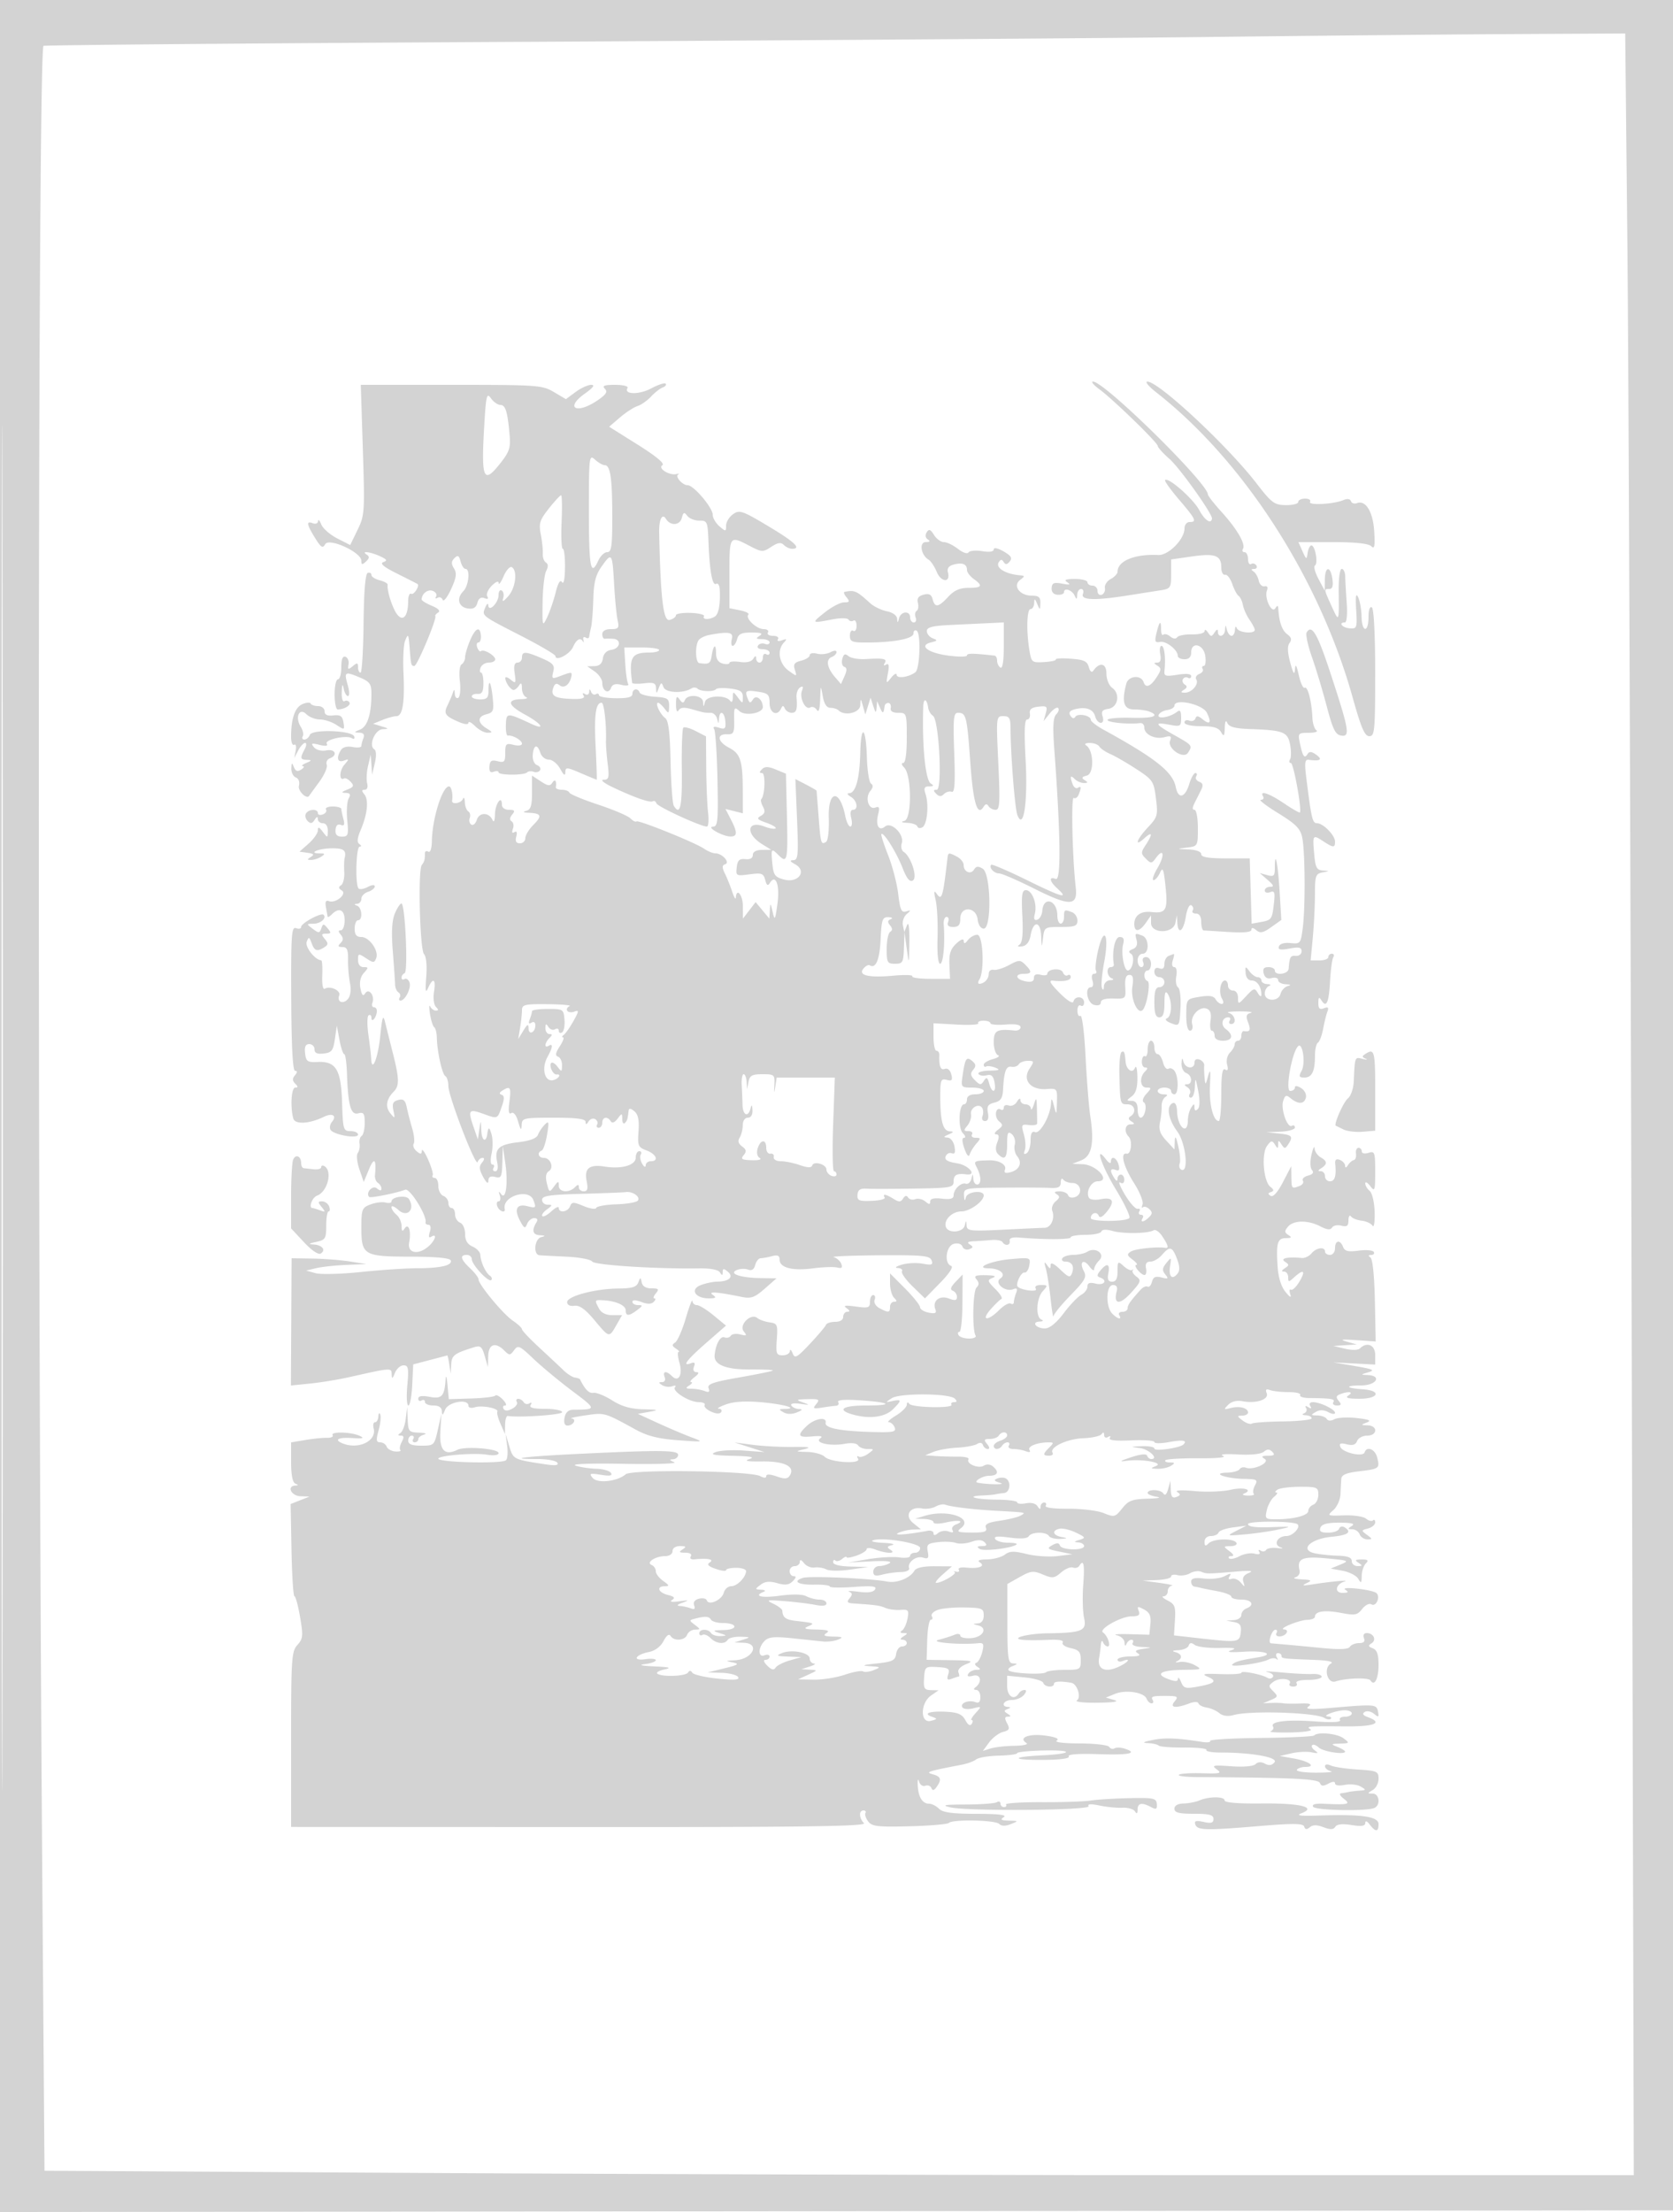 <svg xmlns="http://www.w3.org/2000/svg" width="500" height="661"><path d="M0 330.502v330.502l250.25-.252 250.25-.252.251-330.25L501.003 0H0v330.502m.494.498c0 181.775.115 256.138.256 165.25.141-90.887.141-239.612 0-330.5C.609 74.863.494 149.225.494 331M362.5 11.036c-31.35.372-122.7 1.023-203 1.446-80.3.422-146.225.974-146.5 1.226-1.679 1.537-1.901 343.43-.355 548.378l.653 86.585 113.101.664c62.205.365 169.077.664 237.492.665h124.391l-.64-257.75c-.353-141.763-.929-285.763-1.281-320l-.64-62.25-33.111.18c-18.21.099-58.76.484-90.11.856M194.614 116.067c-3.618 1.939-8.297 1.847-7.07-.139.319-.515-1.321-.928-3.685-.928-3.262 0-3.984.275-3.084 1.175.9.9.374 1.719-2.247 3.5-6.218 4.225-9.822 2.276-3.762-2.035 2.539-1.806 3.149-2.64 1.932-2.64-.979 0-3.081.962-4.671 2.138l-2.893 2.139-3.624-2.139c-3.462-2.042-4.838-2.138-30.653-2.138h-27.029l.618 19.408c.592 18.618.527 19.593-1.582 23.935l-2.199 4.527-3.882-1.98c-2.134-1.09-4.28-2.973-4.769-4.185-.488-1.213-.916-1.657-.951-.986-.034.67-.738.959-1.563.643-2.043-.785-1.886.277.649 4.379 1.791 2.899 2.298 3.211 3.046 1.875 1.125-2.009 10.805 2.417 10.805 4.94 0 1.252.247 1.293 1.389.233 1.007-.934 1.076-1.491.25-2.024-1.911-1.232.945-.912 3.909.439 2.105.959 2.311 1.319 1.014 1.774-1.137.399.115 1.44 4.155 3.453 3.181 1.585 5.906 2.972 6.057 3.082.735.539-1.104 3.401-1.879 2.922-.492-.304-.902.711-.91 2.256-.025 4.499-1.576 6.25-3.368 3.804-1.38-1.883-3.036-7.126-2.757-8.727.071-.403-.994-1.015-2.366-1.359-1.372-.344-2.494-1.065-2.494-1.601s-.492-.811-1.093-.61c-.714.238-1.147 5.459-1.25 15.082-.086 8.095-.495 14.719-.907 14.719-.412.001-.75-.729-.75-1.621 0-1.37-.248-1.417-1.589-.304-1.361 1.129-1.54 1.054-1.25-.524.186-1.013-.223-2.039-.911-2.28-.849-.296-1.25.714-1.25 3.147 0 1.97-.45 3.583-1 3.583s-1 2.025-1 4.5.413 4.5.918 4.5c1.968 0 4.043-1.255 3.507-2.121a1.086 1.086 0 00-1.494-.336c-.512.316-.87-.914-.795-2.734.097-2.348.262-2.655.57-1.059.238 1.238.82 2.25 1.294 2.25.473 0 .449-1.433-.053-3.184-1.166-4.067-.912-4.246 3.445-2.426 3.149 1.316 3.608 1.944 3.608 4.934 0 6.081-1.181 9.804-3.392 10.697-1.855.75-1.885.86-.251.916 1.272.043 1.666.562 1.25 1.645-.334.87-.607 1.932-.607 2.361 0 .429-1.173.555-2.606.281-1.6-.305-2.946.038-3.485.889-1.47 2.322-1.059 3.879.841 3.186 1.625-.593 1.634-.501.13 1.281-1.503 1.783-1.539 4.933-.045 4.031.366-.221 1.251.233 1.967 1.007 1.085 1.174.918 1.562-1 2.332-1.806.724-1.914.937-.502.987 1.349.047 1.576.463.906 1.66-.492.878-.682 3.803-.423 6.5.427 4.44.276 4.903-1.594 4.903-1.457 0-2.02-.596-1.912-2.025.097-1.296.658-1.83 1.558-1.485 1.046.402 1.251-.04.799-1.725-.334-1.246-.613-2.603-.62-3.015-.008-.412-1.166-.75-2.573-.75s-2.31.403-2.006.895c.305.493-.119 1.153-.941 1.469-.822.315-1.494.137-1.494-.395 0-1.32-2.721-1.23-3.554.118-.369.598-.152 1.607.483 2.242.872.872 1.384.79 2.097-.337.63-.996.948-1.076.959-.242.008.688.69 1.25 1.515 1.25.898 0 1.487.903 1.468 2.25-.031 2.194-.068 2.201-1.5.309-1.12-1.481-1.468-1.583-1.468-.43 0 .83-1.238 2.604-2.75 3.941l-2.75 2.43 2.412.341c1.854.262 2.085.548 1 1.234-1.193.756-1.18.894.088.894.825 0 2.175-.436 3-.969 1.255-.811 1.187-.972-.417-.985-3.707-.029-.42-1.464 3.474-1.516 3.699-.049 4.541.595 3.923 3.001-.141.55-.182 2.429-.092 4.175.091 1.746-.345 3.49-.969 3.875-.81.501-.748.938.219 1.536 1.704 1.052-1.824 3.972-3.857 3.192-.908-.349-1.17.215-.866 1.861.24 1.299.47 2.563.511 2.811.041.247.614-.09 1.274-.75 2.134-2.134 3.8-1.345 3.8 1.8 0 1.65-.505 3-1.122 3-.818 0-.825.359-.024 1.324.802.966.781 1.641-.078 2.5-.901.901-.77 1.176.565 1.176 1.355 0 1.726.828 1.676 3.75-.035 2.063.223 5.217.574 7.009.393 2.005.166 3.829-.589 4.739-1.427 1.719-3.383.937-2.621-1.048.557-1.451-2.73-2.97-4.311-1.993-.554.342-.87-1.296-.759-3.936.104-2.487-.036-4.536-.311-4.554-1.87-.124-4.917-4.019-4.334-5.54.599-1.56.757-1.516 1.47.413.874 2.361 1.619 2.601 3.8 1.221 1.19-.753 1.211-1.178.127-2.485-1.106-1.332-1.038-1.576.437-1.576 1.485 0 1.547-.238.42-1.597-1.213-1.461-1.374-1.459-1.895.027-.51 1.451-.779 1.465-2.547.128-1.95-1.473-1.947-1.495.213-1.526 2.152-.031 3.999-1.675 3.002-2.672-.729-.729-6.693 2.509-6.693 3.634 0 .519-.689.679-1.531.356-1.347-.517-1.519 2.005-1.43 21.031.067 14.4.452 21.619 1.153 21.619.714 0 .699.427-.046 1.324-.802.966-.781 1.641.078 2.5.894.894.895 1.176.006 1.176-1.158 0-1.517 5.72-.579 9.214.502 1.866 4.725 1.651 9.097-.463 2.612-1.263 4.028-.391 2.452 1.508-.597.72-.774 1.791-.393 2.38.969 1.499 8.193 2.739 8.193 1.406 0-.575-1.013-1.046-2.25-1.047-2.136-.002-2.263-.433-2.515-8.515-.309-9.923-1.819-12.403-7.393-12.141-2.949.139-3.379-.165-3.658-2.592-.226-1.964.131-2.75 1.25-2.75.861 0 1.566.705 1.566 1.566 0 1.119.786 1.476 2.75 1.25 2.371-.272 2.83-.868 3.331-4.316l.58-4 .797 4.25c.439 2.337 1.078 4.251 1.42 4.252.342.001.709 2.588.816 5.75.327 9.654 1.137 12.525 3.37 11.942 1.63-.427 1.936.022 1.936 2.841 0 1.841-.41 3.6-.911 3.91-.501.31-.784 1.349-.628 2.309.155.96-.089 2.216-.542 2.791-.453.575-.236 2.756.483 4.847l1.307 3.802 1.594-3.847c1.528-3.689 2.233-2.964 1.764 1.814-.089.914.309 1.953.885 2.309.576.357 1.048 1.127 1.048 1.711 0 .711-.459.683-1.383-.084-1.29-1.071-3.46 1.393-2.273 2.58.399.4 8.143-1.159 10.774-2.169 1.373-.527 6.544 7.78 6.065 9.742-.101.413.297.75.884.75.634 0 .793.864.393 2.125-.454 1.43-.312 1.902.433 1.441 1.805-1.116 1.259.986-.722 2.779-3.085 2.792-6.507 2.192-5.891-1.032.671-3.509-.192-6.058-1.404-4.147-.615.97-.85.753-.861-.794-.008-1.17-.69-2.687-1.515-3.372s-1.5-1.71-1.5-2.277c0-.568.927-.194 2.061.832 2.657 2.405 5.115-.156 3.138-3.267-.807-1.27-5.199-.649-5.199.735 0 .434-.801.58-1.78.324-.978-.256-3.003 0-4.5.569-2.536.965-2.72 1.434-2.72 6.937 0 8.235.697 8.642 14.829 8.668 7.479.014 11.647.408 11.886 1.123.502 1.508-3.071 2.327-10.215 2.34-3.3.006-10.823.514-16.717 1.13-5.895.616-11.97.769-13.5.34l-2.783-.778 3-.72c1.65-.396 5.7-.833 9-.971l6-.252-5-.779c-2.75-.428-7.779-.818-11.176-.866L87.148 376l-.103 19.012-.104 19.012 5.779-.587c3.179-.323 8.48-1.195 11.78-1.937 12.552-2.822 12.494-2.818 12.563-.829.052 1.497.228 1.42.968-.421.498-1.238 1.657-2.25 2.576-2.25 1.436 0 1.594.843 1.127 6-.3 3.3-.158 6 .313 6 .472 0 .992-2.764 1.155-6.143l.298-6.143 5-1.313c2.75-.722 5.083-1.333 5.184-1.357.101-.024.371 1.194.6 2.706l.416 2.75.15-2.775c.148-2.732.885-3.286 6.857-5.145 1.874-.584 2.352-.188 3.16 2.616l.953 3.304.09-3.25c.101-3.648 2.144-4.339 4.844-1.639 1.481 1.481 1.713 1.47 2.885-.132 1.168-1.597 1.647-1.387 5.747 2.52 2.459 2.345 7.684 6.679 11.609 9.632 7.392 5.561 7.392 5.564.345 5.631-1.468.014-2.305.777-2.612 2.379-.287 1.502.023 2.359.852 2.359 1.751 0 2.888-1.967 1.229-2.125-.72-.068 1.166-.488 4.191-.933 5.757-.847 5.57-.9 15.117 4.33 3.378 1.852 6.73 2.683 12.5 3.103 7.862.572 7.872.569 3.883-.929-2.2-.826-6.668-2.727-9.93-4.224l-5.93-2.722 3.43-.618c2.977-.537 2.734-.636-1.84-.75-3.754-.094-6.425-.861-9.286-2.667-2.209-1.395-4.728-2.408-5.598-2.25-1.292.233-2.532-1.019-4.004-4.04-.087-.179-.774-.415-1.526-.526-.752-.11-2.284-1.089-3.404-2.175-1.12-1.086-4.371-4.13-7.224-6.764-2.854-2.635-5.189-5.11-5.191-5.5-.001-.391-1.239-1.548-2.75-2.573-2.918-1.979-10.247-10.826-10.247-12.37 0-.505-1.125-1.975-2.5-3.267-2.846-2.674-3.178-4-1-4 .825 0 1.5.567 1.5 1.26 0 1.658 5.023 7.051 5.822 6.251.341-.341.15-.933-.424-1.315-1.255-.837-2.762-4.122-2.841-6.196-.031-.825-1.069-1.944-2.307-2.487-1.561-.685-2.25-1.843-2.25-3.782 0-1.561-.662-3.048-1.5-3.369-.825-.317-1.5-1.428-1.5-2.469s-.45-1.893-1-1.893-1-.689-1-1.531c0-.843-.675-1.791-1.5-2.107-.825-.317-1.5-1.653-1.5-2.969 0-1.316-.477-2.393-1.059-2.393s-.866-.337-.631-.75-.38-2.55-1.367-4.75-1.828-3.382-1.869-2.628c-.059 1.102-.368 1.129-1.563.137-.819-.68-1.213-1.683-.875-2.229.338-.546.13-2.633-.462-4.637-.591-2.003-1.321-4.839-1.62-6.3-.423-2.061-.994-2.541-2.54-2.136-1.559.407-1.873 1.097-1.436 3.157.524 2.474.466 2.522-.941.789-1.558-1.919-1.184-4.207 1.057-6.474 1.698-1.719 1.647-3.865-.275-11.444a1727.06 1727.06 0 01-2.317-9.235c-.612-2.489-.864-1.768-1.478 4.227-.67 6.535-2.517 11.043-2.697 6.582-.04-.995-.412-4.193-.827-7.107-.415-2.914-.382-5.528.073-5.809.455-.281.827.041.827.715 0 1.611 1.329.257 1.607-1.637.119-.809-.242-1.471-.802-1.471-.561 0-.787-.603-.505-1.341.804-2.094-1.065-4.524-2.166-2.817-.628.974-1.017.562-1.416-1.5-.355-1.83.009-3.465 1.021-4.592 1.431-1.595 1.424-1.75-.084-1.75-1.018 0-1.655-.814-1.655-2.115 0-2.004.126-2.033 2.407-.538 2.197 1.44 2.462 1.438 3.023-.026.849-2.21-2.047-6.321-4.453-6.321-1.442 0-1.977-.676-1.977-2.5 0-1.375.45-2.5 1-2.5 1.447 0 1.231-3.74-.25-4.338-1-.403-1-.52 0-.583.688-.043 1.25-.724 1.25-1.512s.9-1.718 2-2.067c1.1-.349 2-1.07 2-1.603 0-.576-.844-.516-2.086.149-1.147.614-2.381.821-2.742.46-1.066-1.066-.766-12.504.328-12.521.585-.009.547-.32-.093-.75-.771-.519-.653-1.765.401-4.235 2.014-4.72 2.446-8.989 1.076-10.639-.849-1.023-.821-1.361.11-1.361.732 0 1.033-.79.735-1.93-.278-1.061-.152-3.424.281-5.25l.785-3.32.205 3 .205 3 .82-3.489c.5-2.126.437-3.725-.16-4.095-1.802-1.113.185-5.908 2.493-6.016 1.929-.089 1.894-.175-.358-.859l-2.5-.76 2.815-1.141c1.548-.627 3.425-1.14 4.171-1.14 1.847 0 2.506-4.078 2.095-12.981-.19-4.115.023-8.39.473-9.5.953-2.349 1.044-2.189 1.404 2.481.369 4.794.426 5 1.384 5 .835 0 6.781-14.143 6.259-14.888-.149-.214.247-.709.881-1.101.717-.443-.008-1.193-1.915-1.983-1.687-.699-3.06-1.554-3.052-1.899.043-1.739 1.834-3.124 3.309-2.558.916.351 1.373 1.111 1.016 1.688-.361.583-.174.756.42.389.588-.363 1.28-.095 1.538.596.257.691 1.38-.727 2.495-3.151 1.596-3.47 1.786-4.795.892-6.225-.862-1.381-.832-2.121.123-3.076 1.01-1.01 1.372-.818 1.841.975.322 1.228.982 2.233 1.468 2.233 1.484 0 .982 5.044-.667 6.693-2.121 2.121-1.417 4.738 1.383 5.136 1.639.233 2.466-.257 2.838-1.681.347-1.325 1.059-1.805 2.092-1.409 1.009.388 1.316.198.865-.533-.386-.623.215-2.049 1.336-3.17 1.235-1.235 2.051-1.544 2.075-.786.022.688.688-.244 1.482-2.071.793-1.826 1.9-3.037 2.46-2.691 1.746 1.079 1.118 6.179-1.065 8.651-1.46 1.655-1.922 1.847-1.543.643.297-.945.109-1.984-.417-2.309-.526-.325-.956.28-.956 1.346 0 2.328-2.957 5.269-3.07 3.053-.039-.754-.438-.472-.887.628-1.047 2.565-1.327 2.342 10.707 8.514 5.637 2.891 10.25 5.604 10.25 6.028 0 1.695 4.239-.472 5.245-2.681 1.084-2.379 2.234-2.995 3.008-1.611.23.412.273.164.095-.552-.179-.716.12-1.027.663-.691.544.336 1.023.247 1.066-.198.042-.445.297-1.709.567-2.809.269-1.1.572-4.925.673-8.5.142-5.033.715-7.246 2.542-9.808 3.007-4.216 3.152-4.001 3.681 5.441.243 4.327.706 9.105 1.03 10.617.523 2.441.299 2.75-1.991 2.75-1.626 0-2.579.554-2.579 1.5 0 .825.338 1.447.75 1.382.412-.066 1.537-.066 2.5 0 2.558.173 2.141 2.923-.5 3.298-1.446.206-2.364 1.124-2.57 2.57-.216 1.527-1.02 2.267-2.5 2.302l-2.18.053 2.25 1.569c1.238.864 2.25 2.388 2.25 3.389 0 2.41 1.854 3.48 2.611 1.507.424-1.104 1.335-1.371 3.142-.917 1.429.358 2.3.242 1.987-.265-.308-.498-.697-3.151-.866-5.896l-.306-4.992 5.216-.012c2.869-.006 5.216.331 5.216.75s-1.313.762-2.918.762c-5.372 0-6.163 1.389-5.154 9.049.039.302 1.647.366 3.572.141 2.874-.336 3.513-.076 3.57 1.451.067 1.76.111 1.756.825-.068.685-1.748.816-1.769 1.41-.22.655 1.707 5.806 1.933 8.342.365.591-.365 1.399-.338 1.797.059.897.898 4.878 1.013 5.556.161.275-.345 2.188-.424 4.25-.174 2.987.362 3.75.878 3.75 2.537 0 2.045-.026 2.047-1.468.14-1.449-1.915-1.469-1.914-1.516.059-.026 1.144-.361 1.552-.781.952-1.325-1.889-7.033-1.671-7.544.288-.434 1.665-.465 1.666-.575.01-.136-2.054-4.658-2.468-5.457-.5-.381.941-.769.879-1.568-.25-.845-1.195-1.06-.891-1.06 1.5 0 1.838.304 2.521.785 1.763.568-.893 1.682-.981 4.004-.315 3.655 1.049 3.673 1.052 5.607 1.052.784 0 1.632.787 1.884 1.75.435 1.667.463 1.667.573 0 .179-2.703 1.653-2.068 1.892.816.182 2.193-.095 2.467-1.907 1.892-1.442-.457-1.897-.313-1.424.453.382.618.823 7.416.979 15.107.25 12.271.088 13.986-1.32 14.017-2.177.049 2.801 2.882 5.146 2.93 2.168.043 2.205-1.184.156-5.147l-1.594-3.082 2.594.651 2.594.651-.014-6.769c-.018-8.968-.69-11.064-4.113-12.835-3.423-1.77-3.788-4.125-.623-4.013 2.006.07 2.241-.382 2.163-4.178-.08-3.943.039-4.144 1.61-2.722 1.713 1.55 6.998.604 6.962-1.246-.045-2.255-1.983-3.778-2.931-2.303-.809 1.257-1.045 1.215-1.624-.293-.892-2.324-.534-2.534 3.32-1.947 2.802.427 3.25.893 3.25 3.381 0 2.969 2.284 4.063 3.417 1.637.466-1 .7-1 1.166 0 .321.688 1.221 1.25 2 1.25 1.462 0 1.761-.947 1.469-4.654-.094-1.185.383-2.497 1.059-2.915.864-.533 1.031-.243.563.977-.825 2.148 1.039 5.887 2.488 4.992.584-.361 1.454-.036 1.934.722.581.916.923-.13 1.02-3.122.144-4.394.162-4.417.766-1 .416 2.357 1.166 3.504 2.297 3.513.924.007 2.012.344 2.417.75 1.823 1.823 6.403.758 6.504-1.513.094-2.139.134-2.126.806.25l.707 2.5.783-2.5.782-2.5.811 2.5c.691 2.128.837 2.202.982.5l.17-2 .859 2c.815 1.896 1.088 1.797 1.375-.5.069-.55.575-.97 1.125-.934.55.036.868.711.706 1.5-.194.947.571 1.434 2.25 1.434 2.499 0 2.544.132 2.544 7.5 0 4.667-.405 7.5-1.071 7.5-.618 0-.494.578.295 1.366 2.264 2.265 2.316 15.352.063 15.937-1.18.307-.881.504.88.581 1.466.064 2.816.552 3 1.084.183.532.875.631 1.537.219 1.418-.881 1.946-6.727.897-9.937-.581-1.776-.353-2.253 1.082-2.265 1.38-.012 1.495-.219.48-.863-1.616-1.025-2.622-11.363-2.242-23.039.085-2.603 1.073-2.332 1.474.405.135.92.776 1.999 1.423 2.4 1.821 1.125 2.897 22.112 1.134 22.112-1.052 0-1.085.267-.152 1.2.887.887 1.493.907 2.322.078.617-.617 1.654-.917 2.305-.668.884.34 1.075-2.583.758-11.578-.367-10.417-.215-12.032 1.136-12.032 2.423 0 2.689 1.064 3.647 14.595.868 12.248 2.112 16.512 3.949 13.54.581-.941 1.04-1.014 1.517-.242.376.609 1.336 1.107 2.133 1.107 1.228 0 1.348-2.138.79-14-.652-13.864-.637-14 1.492-14 1.817 0 2.153.583 2.162 3.75.023 7.622 1.298 23.812 2.029 25.75 1.846 4.897 3.16-3.701 2.484-16.25-.471-8.721-.341-12.25.451-12.25.612 0 .98-.787.819-1.75-.213-1.269.487-1.839 2.547-2.075 2.548-.292 2.774-.085 2.188 2l-.654 2.325 1.851-2.295c1.018-1.262 2.149-1.996 2.515-1.631.365.365.102 1.225-.584 1.911-.923.923-1.067 3.687-.554 10.631 1.885 25.508 2.039 39.153.436 38.537-2.164-.83-1.914.698.467 2.853 3.607 3.263 1.403 2.66-9.038-2.474-5.654-2.78-10.479-4.854-10.724-4.61-.789.79.83 2.578 2.335 2.578.804 0 5.533 2.045 10.511 4.545 10.669 5.358 13.06 5.291 12.41-.351-1.009-8.762-1.423-27.265-.599-26.755.489.302 1.162-.16 1.494-1.027.829-2.159.76-2.626-.29-1.977-.493.305-1.168-.156-1.5-1.023-.923-2.405-.728-2.935.595-1.612.66.66 1.898 1.193 2.75 1.185 1.231-.012 1.275-.19.215-.862-1.022-.648-.869-.967.656-1.366 2.219-.58 2.078-7.534-.182-8.992-.678-.437-.252-.741 1.052-.75 1.205-.008 2.497.479 2.87 1.084.374.604 1.871 1.617 3.329 2.25 1.457.633 4.957 2.659 7.777 4.503 4.876 3.187 5.161 3.616 5.8 8.73.631 5.051.486 5.576-2.393 8.648-3.401 3.629-4.217 6.115-1.074 3.27 2.409-2.18 2.582-1.318.402 2.009-1.468 2.24-1.464 2.572.051 4.087 1.531 1.531 1.745 1.515 3.016-.222 2.346-3.209 2.724-.815.473 3-1.177 1.994-1.714 3.626-1.194 3.626.521 0 1.391-.996 1.934-2.214.824-1.847 1.099-1.153 1.658 4.188.732 7.011.14 8.062-4.259 7.558-3.107-.355-5.081 1.04-5.081 3.59 0 2.525 1.541 2.371 3.443-.345l1.557-2.222v2.222c0 3.309 6.657 3.284 7.294-.027l.434-2.25.136 2.25c.223 3.694 1.832 2.55 2.528-1.797.369-2.308 1.075-3.782 1.644-3.431.548.339.738 1.035.421 1.547-.316.512.127.931.984.931.996 0 1.559.902 1.559 2.5 0 1.375.337 2.519.75 2.542.413.023 3.788.232 7.5.466 4.458.28 6.75.054 6.75-.665 0-.726.487-.684 1.465.128 1.177.977 2.055.795 4.471-.926l3.007-2.141-.523-8.67c-.497-8.235-1.42-12.678-1.42-6.833 0 2.352-.314 2.647-2.25 2.114l-2.25-.621 2.361 2.053c1.813 1.577 1.987 2.053.75 2.053-.886 0-1.611.498-1.611 1.107s.717.832 1.594.495c1.338-.513 1.519.036 1.126 3.434-.547 4.736-.672 4.906-4.061 5.521l-2.586.469-.287-9.763-.286-9.763h-7.251c-5.134 0-7.25-.365-7.25-1.25.001-.749-1.501-1.314-3.749-1.41-3.692-.158-3.7-.166-.5-.563 3.219-.4 3.25-.456 3.25-5.84 0-2.991-.454-5.437-1.008-5.437-.678 0-.678-.655 0-2 .554-1.1 1.437-2.86 1.961-3.911.708-1.42.563-2.061-.563-2.493-.834-.32-1.237-1.035-.894-1.589.342-.554.239-1.007-.23-1.007s-1.283 1.433-1.809 3.184c-1.284 4.274-3.318 4.759-4.076.972-.899-4.498-6.037-8.568-21.631-17.136-2.062-1.133-3.75-2.449-3.75-2.924 0-1.301-3.906-2.057-4.624-.895-.39.631-.944.502-1.471-.344-.594-.955-.187-1.525 1.375-1.925 3.22-.824 5.464-.021 6.034 2.16.274 1.05 1.021 1.908 1.66 1.908.691 0 .913-.78.55-1.925-.467-1.472-.072-2.001 1.682-2.25 2.913-.413 3.691-4.449 1.208-6.265-1.001-.731-1.747-2.578-1.747-4.323 0-3.07-2.042-3.492-3.917-.81-.462.66-.978.242-1.343-1.087-.484-1.763-1.477-2.222-5.406-2.5-2.647-.187-4.657-.089-4.467.218.191.307-1.365.659-3.458.782-3.678.218-3.824.1-4.429-3.558-.953-5.767-.766-12.282.353-12.282.55 0 1.032-.787 1.07-1.75.06-1.496.195-1.46.93.25.82 1.908.863 1.897.93-.25.055-1.783-.478-2.25-2.57-2.25-3.579 0-5.786-2.949-3.505-4.685 1.515-1.153 1.507-1.264-.105-1.408-4.298-.385-7.283-2.235-6.265-3.882.569-.921.948-.943 1.478-.084.526.85 1.002.807 1.807-.164.84-1.012.414-1.709-1.838-3.001-1.739-.998-2.932-1.242-2.932-.599 0 .68-1.299.874-3.482.52-1.915-.311-3.746-.137-4.07.386-.328.532-1.721.061-3.153-1.065-1.41-1.11-3.296-2.018-4.189-2.018-.894 0-2.228-.966-2.966-2.147-1.063-1.702-1.516-1.863-2.187-.776-.517.835-.38 1.668.35 2.131.801.509.595.766-.62.777-2.055.017-1.448 3.912.817 5.241.681.4 1.789 2.057 2.462 3.683 1.305 3.149 4.164 3.29 3.347.164-.325-1.242.226-1.98 1.784-2.387 2.576-.674 3.907-.111 3.907 1.652 0 .671.9 1.869 2 2.662 2.854 2.057 2.496 2.667-1.568 2.667-2.58 0-4.252.738-6.04 2.666-2.94 3.17-3.984 3.334-4.665.732-.372-1.425-1.084-1.784-2.697-1.363-1.534.402-2.045 1.132-1.704 2.435.267 1.023.098 2.101-.376 2.394-.475.293-.609 1.194-.299 2.001.309.807.065 1.468-.544 1.468s-1.107-.675-1.107-1.5c0-2.092-2.753-1.884-3.311.25-.384 1.472-.475 1.492-.573.125-.068-.958-1.334-1.869-3.085-2.219-1.633-.326-3.85-1.395-4.928-2.375-4.167-3.788-4.686-4.016-7.725-3.406-.343.069-.063.8.622 1.625 1.035 1.248.911 1.5-.74 1.5-1.092 0-3.684 1.35-5.76 3-4.099 3.258-4.044 3.308 2.272 2.087 2.416-.467 4.509-.441 4.819.06.301.487.966.627 1.478.31.512-.316.931.378.931 1.543s-.45 1.84-1 1.5c-.55-.34-1 .309-1 1.441 0 1.796.62 2.059 4.86 2.059 8.221 0 14.14-1.128 14.14-2.695 0-.783.435-1.154.967-.825 1.297.801.962 11.35-.394 12.4-1.919 1.486-5.571 1.992-5.605.776-.017-.636-.747-.256-1.622.844-1.519 1.912-1.563 1.855-.983-1.3.429-2.334.274-3.093-.533-2.595-.7.433-.864.259-.425-.45.807-1.307-.268-1.534-5.694-1.205-2.084.126-4.392-.27-5.128-.881-1.031-.855-1.457-.657-1.855.862-.283 1.085-.01 2.142.608 2.348.812.27.829 1.035.062 2.755l-1.062 2.381-1.853-2.164c-2.352-2.747-2.73-5.219-.904-5.92.782-.3 1.421-.963 1.421-1.473 0-.551-.748-.528-1.838.055-1.011.542-2.811.73-4 .419s-2.162-.112-2.162.443c0 .554-1.151 1.297-2.557 1.65-2.045.513-2.423 1.061-1.892 2.737.659 2.076.643 2.078-1.911.216-2.808-2.046-3.48-6.073-1.39-8.325 1.022-1.102.921-1.231-.552-.712-1.071.378-1.554.235-1.191-.352.336-.544-.342-.989-1.507-.989-1.165 0-1.84-.45-1.5-1 .34-.55-.239-1-1.286-1-2.122 0-5.59-3.291-4.556-4.324.364-.364-.76-.946-2.498-1.294l-3.16-.632v-10.375c0-11.34.024-11.373 5.903-8.309 3.785 1.973 4.083 1.989 6.582.352 1.971-1.292 2.901-1.432 3.766-.567.632.632 1.734 1.149 2.449 1.149 2.962 0 .833-2.028-7.115-6.778-7.755-4.635-8.579-4.915-10.5-3.569-1.147.803-2.085 2.33-2.085 3.394 0 1.838-.099 1.849-2 .221-1.1-.942-2-2.497-2-3.455 0-2.106-5.693-8.813-7.481-8.813-1.588 0-3.887-2.65-2.811-3.239.436-.238.197-.284-.53-.101-2.09.526-5.697-1.721-4.224-2.631.79-.489-1.813-2.663-7.342-6.133l-8.565-5.376 3.227-2.765c1.774-1.52 4.126-3.05 5.226-3.399 1.1-.349 2.931-1.632 4.069-2.851 1.138-1.22 2.713-2.446 3.5-2.724.787-.279 1.179-.783.872-1.12-.308-.337-2.255.295-4.327 1.406m133.886.206c4.174 3.075 17.5 16.009 17.5 16.985 0 .442 1.594 2.203 3.543 3.914 3.061 2.688 12.862 16.456 12.674 17.803-.251 1.791-2.179.505-3.795-2.532-1.806-3.391-9.259-9.939-10.22-8.978-.241.241 1.639 2.871 4.18 5.845 5.011 5.865 5.395 6.69 3.118 6.69-.825 0-1.5.865-1.5 1.923 0 3.22-4.806 8.084-7.834 7.93-6.997-.356-12.166 1.76-12.166 4.979 0 .604-.914 1.587-2.032 2.185-1.117.598-1.905 1.805-1.75 2.681.155.877-.28 1.791-.968 2.032-.687.24-1.25-.276-1.25-1.147 0-.87-.675-1.583-1.5-1.583s-1.5-.45-1.5-1-1.687-.993-3.75-.985c-2.811.012-3.374.262-2.25.999 1.083.71.658.822-1.531.403-2.475-.473-3.057-.236-3.172 1.295-.09 1.188.562 1.927 1.781 2.019 1.057.08 1.922-.277 1.922-.793 0-1.437 2.412-.631 3.18 1.062.556 1.228.692 1.182.75-.25.038-.963.568-1.75 1.177-1.75.609 0 .848.675.531 1.5-.708 1.847 3.573 1.994 13.28.459 3.62-.573 8.044-1.268 9.832-1.545 3.094-.48 3.25-.715 3.25-4.872v-4.367l6.25-.895c6.959-.997 8.75-.313 8.75 3.342 0 1.308.506 2.266 1.125 2.128.619-.137 1.586 1.1 2.15 2.75.564 1.65 1.418 3.258 1.898 3.573.481.316 1.062 1.553 1.293 2.749.23 1.196 1.12 3.176 1.976 4.399.857 1.223 1.558 2.574 1.558 3.002 0 1.294-4.796.869-5.338-.473-.301-.747-.536-.545-.583.5-.043.963-.496 1.75-1.006 1.75-.509 0-1.132-.787-1.384-1.75-.435-1.667-.463-1.667-.573 0-.131 1.974-2.108 2.438-2.131.5-.011-.836-.342-.753-1 .25-.876 1.333-1.094 1.333-1.97 0-.541-.825-.991-1.012-1-.415-.008.601-1.686 1.042-3.765.989-2.062-.053-4.053.33-4.424.851-.41.576-1.229.485-2.092-.231-.78-.647-1.714-.881-2.076-.519-.362.362-.658-.392-.658-1.675 0-2.876-.503-2.397-1.399 1.331-.568 2.364-.387 2.774 1.098 2.488 1.824-.351 5.301 2.392 5.301 4.181 0 .55.9 1 2 1 1.333 0 2-.667 2-2 0-3.411 3.695-2.534 4.213 1 .242 1.65.042 3-.445 3s-.637.403-.333.895c.305.493-.147 1.164-1.004 1.493-.857.329-1.266 1.071-.908 1.649.863 1.396-1.348 3.967-3.395 3.948-1.295-.012-1.35-.192-.271-.875.961-.609 1.029-1.062.233-1.554-.617-.382-.859-1.12-.537-1.641a1.106 1.106 0 011.516-.372c.512.316.931.093.931-.496 0-.693-1.442-.84-4.087-.417-3.612.578-4.063.434-3.885-1.238.398-3.726-.043-7.392-.889-7.392-.474 0-.647 1.125-.384 2.5.321 1.676.028 2.505-.888 2.515-1.117.013-1.107.18.054.915 1.21.766 1.169 1.284-.273 3.485-1.815 2.77-3.244 3.297-3.867 1.427-.75-2.249-4.523-1.933-5.157.431-1.465 5.467-.794 7.727 2.294 7.727 1.605 0 3.63.273 4.5.607 3.431 1.317 1.251 2.075-5.418 1.885-3.85-.109-7 .185-7 .654 0 .756 6.395 1.364 9.75.929.688-.09 1.25.516 1.25 1.346 0 2.078 3.195 3.602 6.007 2.867 1.882-.492 2.208-.29 1.694 1.049-.905 2.357 4.052 5.666 5.369 3.584 1.355-2.141 1.301-2.212-4.071-5.229-5.906-3.317-6.241-4.016-1.499-3.126 3.307.62 3.5.506 3.5-2.077 0-2.042-.316-2.486-1.25-1.756-2.051 1.605-5.916 2.267-5.479.938.212-.644 1.363-1.315 2.557-1.491 1.195-.175 2.172-.764 2.172-1.307 0-2.264 8.419-.443 9.677 2.094 1.49 3.005.95 3.796-1.315 1.926-1.25-1.032-1.791-1.084-2.089-.199-.221.656-1.048.946-1.838.643-.789-.303-1.435-.053-1.435.556 0 .66 1.998 1.107 4.95 1.107 3.66 0 5.216.456 5.97 1.75.861 1.478 1.035 1.284 1.12-1.25.067-1.99.329-2.471.78-1.428.494 1.141 2.324 1.629 6.68 1.781 10.06.351 11.354.85 12.067 4.655.347 1.849.335 3.841-.027 4.427-.362.586-.245 1.065.26 1.065.799 0 3.342 14.008 2.686 14.797-.136.163-2.278-1.074-4.761-2.75-4.464-3.012-7.423-3.985-6.225-2.047.34.55.029 1-.691 1.001-.72 0 1.616 1.798 5.191 3.996 5.271 3.24 6.629 4.611 7.184 7.249.873 4.157.974 20.793.164 27.065-.6 4.644-.727 4.8-3.651 4.5-1.846-.19-3.2.202-3.468 1.004-.335 1.003.417 1.154 3.166.639 2.839-.533 3.605-.358 3.605.824 0 .825-.777 1.437-1.726 1.361-1.634-.132-1.848.254-2.149 3.861-.137 1.64-4.125 2.124-4.125.5 0-.55-.858-1-1.906-1-1.375 0-1.769.525-1.414 1.884.334 1.276 1.11 1.722 2.406 1.383 1.053-.275 1.914.002 1.914.616 0 .615 1.012 1.169 2.25 1.233 1.525.079 1.719.257.603.554-.906.24-1.87 1.289-2.143 2.33-.63 2.408-4.71 2.296-4.71-.129 0-.938.563-1.931 1.25-2.209.747-.301.545-.536-.5-.583-.962-.043-1.75-.529-1.75-1.079 0-.55-.513-1-1.14-1-.627 0-1.725-.788-2.442-1.75-1.198-1.611-1.29-1.571-1.147.5.095 1.379.805 2.25 1.835 2.25 1.632 0 2.925 1.956 2.864 4.332-.017.642-.489.381-1.049-.581-.934-1.602-1.224-1.527-3.47.896-2.352 2.538-2.451 2.558-2.451.499 0-1.241-.633-2.146-1.5-2.146-.825 0-1.5-.675-1.5-1.5s-.398-1.5-.883-1.5c-1.354 0-1.968 3.514-.937 5.358.583 1.041.553 1.642-.081 1.642-.55 0-1.359-.626-1.799-1.392-.581-1.011-1.886-1.213-4.765-.739-3.965.653-3.966.655-4 5.392-.022 2.938.404 4.738 1.121 4.738.658.001.935-.847.643-1.963-.637-2.436 2.19-5.446 4.339-4.622 1.112.427 1.455 1.501 1.147 3.598-.241 1.643-.067 2.988.388 2.988s.827.675.827 1.5c0 .933.944 1.5 2.5 1.5 2.86 0 3.276-1.712.847-3.488-1.644-1.202-1.137-3.512.771-3.512.55 0 .722.45.382 1-.34.55-.141 1 .441 1 1.77 0 1.181-2.821-.691-3.311-.962-.251.5-.457 3.25-.457s4.235.202 3.299.448c-1.358.357-1.514.939-.775 2.884.864 2.272.577 2.847-1.274 2.554-.413-.065-.75.557-.75 1.382 0 .825-.45 1.5-1 1.5s-1 .482-1 1.071c0 .59-.635 1.707-1.411 2.483-.805.805-1.167 2.344-.842 3.585.39 1.492.205 1.949-.589 1.458-.841-.519-1.158 1.495-1.158 7.344 0 4.432-.337 8.055-.75 8.051-1.665-.017-2.92-5.06-2.639-10.609.228-4.511.103-5.183-.538-2.883-.802 2.877-.846 2.897-1.073.5-.13-1.375-.176-3.011-.101-3.636.075-.625-.547-1.399-1.381-1.719-.933-.358-1.518-.016-1.518.886 0 2.07-2.758 1.835-3.311-.281-.339-1.299-.487-1.162-.573.531-.064 1.255.559 2.541 1.384 2.857 1.812.696 2.008 3.356.25 3.377-.905.011-.87.256.128.889.758.48 1.069 1.373.691 1.984-.378.612-.21 1.112.372 1.112s1.108-1.462 1.169-3.25c.097-2.903.202-2.774.984 1.215.55 2.807.509 4.832-.109 5.45-.647.647-.99.487-1-.465-.013-1.233-.161-1.226-.985.05-.533.825-.976 2.512-.985 3.75-.031 4.669-3.095 2.134-3.232-2.675-.049-1.732-.541-2.722-1.222-2.46-2.085.8-1.498 4.706 1.273 8.474 2.641 3.591 3.544 12.881 1.105 11.373-.468-.289-.634-1.093-.368-1.787.266-.693.067-3.041-.443-5.218-.666-2.843-.955-3.256-1.028-1.467l-.1 2.49-2.451-2.644c-1.856-2.001-2.31-3.335-1.87-5.49.32-1.565.543-3.732.497-4.815-.047-1.083.457-2.314 1.12-2.735.821-.522.648-.77-.546-.781-.962-.008-1.75-.465-1.75-1.015 0-.55.9-1 2-1s2 .45 2 1 .45 1 1 1c1.227 0 1.297-4.983.096-6.878-.48-.758-1.325-1.099-1.878-.757-.552.342-1.286-.501-1.63-1.872-.345-1.371-1.068-2.493-1.607-2.493-.54 0-.981-.9-.981-2s-.45-2-1-2-1 1.152-1 2.559c0 1.407-.357 2.339-.792 2.069-.436-.269-.858.379-.938 1.441-.08 1.062.366 1.931.992 1.931.816 0 .799.339-.062 1.2-1.759 1.759-1.471 4.8.455 4.8 1.517 0 1.512.158-.065 1.901-.999 1.103-1.313 2.152-.749 2.501 1.142.706.332 4.598-.958 4.598-.485 0-.883-1.125-.883-2.5 0-1.702-.558-2.51-1.75-2.532-1.667-.03-1.667-.095 0-1.36 1.223-.929 1.729-2.65 1.68-5.718-.041-2.554-.355-3.702-.75-2.744-.734 1.777-2.587.513-2.78-1.896-.227-2.841-.439-3.344-1.207-2.869-.445.274-.735 3.339-.647 6.809.225 8.812.224 8.81 2.454 8.81 2.132 0 2.739 2.425.893 3.566-.771.477-.696.944.25 1.544 1.073.679 1.009.863-.305.875-1.613.015-1.94 2.247-.534 3.653 1.215 1.214.763 5.375-.554 5.112-2.072-.414-1.021 3.753 2.245 8.903 1.675 2.641 2.787 5.473 2.472 6.294-.315.82-.276 1.195.087.833.362-.363 1.219-.137 1.902.502.991.925.984 1.421-.035 2.44-1.516 1.516-2.801 1.702-1.921.278.34-.55.115-1-.5-1s-.833-.461-.485-1.025c.349-.563.127-.901-.492-.75-.619.151-2.324-1.724-3.789-4.167-1.465-2.443-2.117-4.104-1.449-3.691.755.467 1.215.16 1.215-.808 0-.857-.45-1.559-1-1.559s-1.007.563-1.015 1.25c-.011.833-.339.75-.985-.25-1.382-2.139-1.224-3.023.427-2.39 1.042.4 1.28-.013.883-1.531-.579-2.216-2.31-2.882-2.31-.888 0 .655-.661.318-1.468-.75-3.526-4.661-1.348 1.896 3.019 9.09 2.503 4.123 4.296 7.908 3.985 8.411-.721 1.166-11.536 1.209-11.536.046 0-1.492 1.803-2.065 2.341-.744.345.848 1.159.453 2.507-1.216 2.48-3.072 1.778-4.403-1.931-3.661-1.561.312-3.111.128-3.443-.409-1.075-1.74.608-4.958 2.593-4.958 4.066 0-.342-4.959-4.539-5.106l-3.028-.107 2.659-1.055c3.128-1.24 3.928-5.139 2.7-13.151-.428-2.795-1.067-10.817-1.419-17.828-.358-7.125-1.038-12.502-1.541-12.191-.494.306-.899-.397-.899-1.562s.45-1.84 1-1.5c.55.34 1-.084 1-.941 0-1.867-2.715-2.106-3.177-.28-.195.771-1.842-.252-4.149-2.576-2.81-2.832-3.341-3.804-2-3.664 3.415.357 5.326-.037 5.326-1.098 0-.582-.403-.81-.895-.506-.493.305-1.14-.084-1.439-.863-.558-1.454-4.666-1.057-4.666.451 0 .434-.9.554-2 .267-1.334-.349-2-.031-2 .955 0 1.037-.745 1.335-2.5 1-2.978-.57-3.352-2.245-.5-2.245 2.419 0 2.51-.632.399-2.744-1.469-1.469-1.869-1.458-4.82.131-1.77.954-3.862 1.594-4.648 1.423-.787-.17-1.431.365-1.431 1.19 0 1.527-1.346 2.957-2.809 2.985-.445.008-.45-.547-.012-1.235 1.617-2.535 1.135-13.416-.594-13.421-.872-.002-2.133.71-2.803 1.584-.849 1.105-1.228 1.196-1.25.298-.021-.829-.822-.553-2.248.776-1.693 1.577-2.173 3.062-2.033 6.289l.184 4.224h-5.872c-3.23 0-5.662-.34-5.406-.755.257-.415-2.274-.501-5.624-.191-7.437.687-10.672-.08-8.972-2.127.641-.773 1.474-1.215 1.85-.982 1.827 1.129 2.985-1.598 3.273-7.708.281-5.984.537-6.718 2.316-6.653 1.135.042 1.441.298.708.592-.948.381-1.002.868-.201 1.832.755.91.768 1.513.042 1.962-.577.356-1.049 2.646-1.049 5.089 0 4.07.209 4.441 2.5 4.441 2.294 0 2.513-.392 2.657-4.75l.157-4.75.686 5c.672 4.901.688 4.862.773-2 .054-4.392-.21-6.255-.708-5l-.795 2-.422-2c-.231-1.1.271-2.599 1.116-3.332 1.367-1.185 1.351-1.274-.149-.806-1.397.436-1.8-.448-2.357-5.168-.369-3.132-1.733-8.372-3.03-11.646-1.297-3.273-2.198-6.111-2.002-6.307.665-.665 4.473 5.417 6.294 10.052 1.3 3.312 2.181 4.386 3.12 3.806 1.463-.904-.581-7.203-2.779-8.561-.628-.389-.876-1.545-.551-2.571.825-2.599-3.116-6.538-4.988-4.985-1.847 1.533-2.901-.337-2.065-3.665.508-2.025.327-2.448-.855-1.995-2.018.775-3.149-2.958-1.499-4.946.846-1.02.924-1.753.233-2.202-.569-.371-1.129-3.824-1.243-7.674-.277-9.338-1.762-10.478-1.988-1.526-.196 7.783-1.364 12.01-3.33 12.056-.742.018-.543.457.475 1.05 1.933 1.126 2.39 3.92.642 3.92-.683 0-.868.96-.481 2.5.345 1.375.225 2.5-.267 2.5s-1.178-1.42-1.525-3.155c-1.645-8.223-5.211-7.773-4.921.621.124 3.596-.233 6.747-.804 7.1-1.514.935-1.609.612-2.238-7.566-.318-4.125-.595-7.601-.617-7.724-.021-.124-1.453-.956-3.18-1.849l-3.142-1.625.499 12.099c.438 10.643.305 12.103-1.109 12.134-1.184.027-1.035.356.565 1.25 3.598 2.012.923 5.68-3.317 4.55-2.763-.736-3.192-1.324-3.527-4.836-.426-4.469-.312-4.626 1.815-2.499 2.654 2.654 2.862 1.722 2.553-11.399l-.304-12.903-3.002-1.244c-2.253-.933-3.286-.958-4.146-.098-.859.859-.856 1.144.01 1.144 1.084 0 .881 6.698-.236 7.816-.246.246-.01 1.264.524 2.262.725 1.355.558 2.047-.659 2.728-1.345.752-1.054 1.113 1.655 2.058 1.808.63 3.051 1.381 2.763 1.668-.288.288-1.784.045-3.325-.541-5.219-1.984-5.767 2.125-.702 5.265l2.726 1.691-2.75.026c-1.756.017-2.75.565-2.75 1.515 0 .947-.818 1.402-2.25 1.25-1.768-.187-2.316.333-2.558 2.425-.298 2.576-.175 2.644 3.807 2.11 3.643-.488 4.182-.296 4.697 1.672.432 1.651.793 1.883 1.401.898 1.757-2.843 3.034.701 2.256 6.261-.682 4.873-.821 5.105-1.436 2.396-.627-2.764-.692-2.804-.832-.5l-.152 2.5-2.05-2.464-2.051-2.465-1.894 2.465-1.894 2.464-.022-3.75c-.02-3.349-1.906-5.593-2.101-2.5-.043.688-.526-.1-1.073-1.75-.547-1.65-1.524-4.086-2.171-5.414-.918-1.882-.904-2.505.064-2.83 1.568-.526-.903-3.256-2.947-3.256-.742 0-2.237-.612-3.321-1.361-2.68-1.849-19.725-8.72-20.273-8.173-.241.241-1.052-.175-1.803-.926-.751-.751-5.085-2.596-9.631-4.101s-8.416-3.12-8.599-3.588c-.184-.468-1.196-.851-2.25-.851-1.055 0-1.864-.338-1.799-.75.3-1.894-.228-2.624-1.008-1.395-.707 1.117-1.321 1.053-3.484-.365L159 231.77v5.042c0 3.96-.375 5.139-1.75 5.499-1.148.3-.861.497.833.573 3.733.168 4.009.933 1.311 3.631-1.317 1.317-2.394 3.09-2.394 3.94 0 .85-.727 1.545-1.617 1.545-1.124 0-1.457-.609-1.093-2.001.333-1.274.132-1.76-.553-1.336-.677.418-.844.059-.451-.967.345-.898.174-1.911-.378-2.253-.654-.404-.595-1.115.166-2.032.945-1.139.762-1.411-.952-1.411-1.255 0-2.122-.637-2.122-1.559 0-3.042-2.001-.27-2.07 2.868-.044 1.972-.33 2.618-.75 1.691-1.048-2.313-3.944-2.32-4.676-.012-.356 1.123-1.096 1.764-1.644 1.425-.548-.338-.76-1.23-.472-1.982.289-.752.094-1.633-.432-1.958-.526-.325-.992-1.577-1.035-2.782-.043-1.205-.306-1.628-.583-.941-.535 1.326-3.421 1.774-3.22.5.306-1.936-.198-4.25-.926-4.25-1.996 0-4.985 9.527-5.118 16.309-.044 2.269-.478 3.559-1.074 3.191-.55-.34-1-.141-1 .441 0 1.935-.163 2.55-.944 3.559-1.19 1.537-.575 25.381.687 26.643.642.642.908 3.397.649 6.723-.336 4.297-.205 5.1.552 3.384 1.466-3.326 2.396-2.731 1.769 1.132-.31 1.909-.062 3.869.569 4.5.822.822.823 1.118.001 1.118-.614 0-1.383-.562-1.709-1.25-.327-.687-.357.303-.069 2.2.289 1.898.856 3.698 1.26 4 .404.303.758 1.675.787 3.05.088 4.205 1.569 10.957 2.535 11.554.502.31.913 1.641.913 2.958 0 3.077 8.202 24.382 8.752 22.732.228-.684.882-1.244 1.454-1.244.649 0 .592.538-.151 1.433-.929 1.12-.855 2.05.338 4.25.985 1.817 1.541 2.229 1.567 1.161.028-1.158.643-1.499 2.04-1.134 1.786.467 2.014.002 2.134-4.343l.133-4.867.74 5c.894 6.041.19 11.33-1.242 9.331-.712-.993-.811-.887-.391.419.31.962.141 1.75-.374 1.75s-.678.675-.362 1.5c.577 1.504 2.501 2.159 2.203.75-.799-3.774 7.173-6.261 8.552-2.668.916 2.386.801 2.505-1.784 1.856-3.167-.795-4.036.876-2.23 4.288 1.26 2.384 1.563 2.528 2.151 1.024.376-.962 1.337-1.75 2.136-1.75.911 0 1.161.465.671 1.25-1.496 2.396-1.145 3.751 1.001 3.866 1.691.091 1.781.216.412.573-2.017.527-2.453 5.253-.5 5.414.688.057 4.354.25 8.148.43 3.794.18 7.209.831 7.59 1.447.657 1.064 19.028 2.238 31.934 2.042 3.396-.051 5.726.396 6.235 1.198.644 1.015.816.996.828-.092.012-1.126.294-1.142 1.562-.089 1.845 1.531.321 2.921-3.232 2.946-1.202.008-3.388.472-4.859 1.032-3.352 1.274-1.698 3.992 2.416 3.968 2.123-.013 2.339-.217 1.128-1.065-1.543-1.079 1.302-.869 8.74.645 2.714.552 3.816.154 6.785-2.453L232.07 382l-4.785-.07c-6.026-.089-9.679-1.35-7.035-2.43.963-.393 2.467-.439 3.343-.103 1.062.408 1.767-.056 2.116-1.393.288-1.102 1.034-2.01 1.658-2.018.623-.007 2.145-.285 3.383-.616 1.664-.446 2.25-.176 2.25 1.038 0 2.425 3.788 3.416 9.97 2.609 3.008-.393 6.277-.504 7.265-.245 1.308.342 1.632.045 1.195-1.095-.33-.86-1.349-1.762-2.265-2.004-.916-.243 5.149-.493 13.478-.557 13.081-.1 15.227.104 15.762 1.498.517 1.347.082 1.514-2.643 1.01-1.794-.332-4.612-.196-6.262.3-1.696.511-2.213.941-1.191.99.995.047 1.561.488 1.257.979-.303.491 1.118 2.515 3.159 4.497l3.71 3.604 4.533-4.64c2.801-2.868 4.055-4.808 3.282-5.08-2.163-.762-1.521-5.97.811-6.58 1.232-.322 2.271.008 2.583.82.287.748 1.197 1.101 2.023.784 1.221-.469 1.252-.734.167-1.422-.944-.598-.604-.879 1.166-.96 1.375-.063 3.753-.226 5.285-.363 1.532-.136 3.021.133 3.309.6.799 1.292 2.439 1.009 2.156-.371-.161-.784.821-1.13 2.75-.971 7.835.645 15.5.615 15.5-.061 0-.413 1.988-.75 4.417-.75s4.567-.451 4.75-1.002c.209-.626 1.458-.685 3.334-.157 3.252.915 10.667.791 12.28-.206.55-.34 1.724.487 2.61 1.838 1.772 2.705 1.995 3.588.859 3.409-2.506-.396-8.982.296-10.245 1.094-1.283.811-1.212 1.159.5 2.453 1.097.829 1.602 1.522 1.123 1.539-1.091.04 1.314 3.032 2.437 3.032.451 0 .647-.9.435-2-.265-1.374.153-2 1.335-2 .946 0 2.491-.9 3.433-2 2.335-2.727 3.094-2.528 4.491 1.173.87 2.303.899 3.535.106 4.489-1.608 1.938-2.658.78-2.165-2.388.411-2.647.36-2.686-1.117-.856-1.243 1.539-1.306 2.215-.316 3.423 1.05 1.283.883 1.416-1.128.897-1.79-.462-2.482-.144-2.863 1.315-.277 1.059-.866 1.7-1.309 1.427-.443-.274-1.405.165-2.136.976-3.018 3.344-3.831 4.512-3.831 5.502 0 .573-.702 1.042-1.559 1.042s-1.281.45-.941 1c.92 1.489-.434 1.209-2.071-.429-2.049-2.048-1.905-8.571.188-8.571 1.092 0 1.456.612 1.122 1.889-1.033 3.952.886 4.17 4.241.483 2.994-3.29 3.168-3.79 1.694-4.868-.904-.661-1.425-1.495-1.158-1.853.266-.358.183-.425-.185-.149s-1.493-.243-2.5-1.155c-1.738-1.573-1.831-1.497-1.831 1.498 0 2.239-.469 3.155-1.617 3.155-1.185 0-1.489-.667-1.138-2.5.552-2.887-.402-3.224-2.373-.837-1.07 1.296-1.097 1.755-.122 2.083 2.4.808 1.269 2.476-1.25 1.843-1.825-.458-2.5-.227-2.5.857 0 .816-.831 1.929-1.848 2.472-1.016.544-3.378 3.021-5.25 5.505-2.186 2.902-4.185 4.526-5.593 4.546-2.64.037-4.199-1.935-1.618-2.048 1.049-.046 1.284-.291.559-.583-1.805-.729-1.537-6.364.405-8.509 1.556-1.72 1.523-1.829-.559-1.829-1.409 0-1.957.417-1.506 1.146.638 1.032-4.343.434-5.429-.652-.741-.74 1.023-4.44 2.013-4.224.579.127 1.233-.846 1.454-2.16.396-2.352.304-2.382-5.729-1.835-5.804.527-10.852 2.705-6.349 2.74 3.282.026 5.277 1.763 3.45 3.004-1.959 1.331 1.345 4.169 3.771 3.239 1.187-.456 1.41-.172.903 1.15-.371.966-.674 2.195-.674 2.733 0 .537-.421.717-.935.399-.515-.318-2.069.555-3.455 1.941-3.411 3.411-5.574 3.217-2.534-.228 1.333-1.51 2.779-2.904 3.214-3.096.434-.193-.387-1.527-1.825-2.964-2.405-2.405-2.468-2.672-.789-3.334 1.247-.491.6-.741-2.048-.789-3.105-.056-3.655.193-2.774 1.254.799.962.796 1.626-.01 2.432-1.104 1.104-1.327 12.653-.278 14.351.304.491-.573.893-1.948.893s-2.778-.45-3.118-1c-.34-.55-.235-1 .234-1 .468 0 .875-3.855.903-8.567l.052-8.567-2.094 2.184c-1.477 1.539-1.726 2.322-.845 2.65.688.257 1.25 1.093 1.25 1.859 0 1.059-.578 1.172-2.423.47-2.771-1.053-4.995.719-4.036 3.217.444 1.157-.009 1.387-1.983 1.01-1.407-.269-2.573-.999-2.591-1.623-.018-.623-2.043-3.152-4.5-5.62L266 380.527v3.036c0 1.671.54 3.577 1.2 4.237.933.933.933 1.2 0 1.2-.66 0-1.2.675-1.2 1.5 0 1.785-.479 1.849-3.143.423-1.142-.611-1.776-1.692-1.466-2.5.3-.783.11-1.423-.422-1.423-.533 0-.969.905-.969 2.012 0 1.793-.462 1.947-4.25 1.419-3.158-.44-3.864-.319-2.75.473 1.018.723 1.098 1.07.25 1.081-.687.008-1.25.69-1.25 1.515 0 .92-.935 1.5-2.417 1.5-1.329 0-2.566.415-2.75.923-.183.508-2.33 3.047-4.77 5.641-3.926 4.174-4.523 4.5-5.18 2.827-.408-1.04-.774-1.328-.813-.641-.038.688-1.011 1.25-2.16 1.25-1.875 0-2.055-.49-1.75-4.75.316-4.417.165-4.774-2.16-5.096-1.375-.19-3.027-.778-3.672-1.307-1.903-1.562-5.601 2.114-4.042 4.018 1.022 1.248.859 1.39-1.035.902-1.237-.318-2.52-.141-2.851.395-.331.536-1.187.75-1.903.475-1.236-.474-2.622 2.07-2.92 5.363-.256 2.817 3.384 4.279 10.54 4.234 3.786-.024 6.883.105 6.883.285 0 .181-4.459 1.109-9.908 2.063-8.027 1.405-9.798 2.022-9.326 3.25.431 1.123.127 1.341-1.174.842-.966-.371-2.731-.681-3.924-.689-1.766-.013-1.89-.195-.668-.985.825-.533 1.076-.976.559-.985-.518-.008-.068-.676 1-1.483 1.275-.965 1.475-1.479.584-1.5-.833-.02-1.118-.655-.739-1.643.453-1.18.192-1.448-.976-1-2.767 1.062-1.12-1.081 4.809-6.257l5.737-5.008-3.715-3.062c-2.043-1.684-4.287-3.062-4.987-3.062-.7 0-1.306-.562-1.348-1.25-.042-.687-.929 1.64-1.97 5.172-1.042 3.533-2.47 6.795-3.174 7.25-1.013.656-.968 1.033.22 1.813.825.541 1.194.991.82 1-.374.008-.266 1.459.24 3.225 1.052 3.667-.262 5.988-2.26 3.99-1.666-1.666-2.853-1.501-2.162.3.337.877.012 1.506-.781 1.515-1.105.013-1.095.182.052.908.775.49 2.125.637 3 .325s1.25-.191.833.267c-1.037 1.141 4.218 4.47 7.067 4.478 1.27.004 2.072.391 1.781.861-.29.469.568 1.352 1.906 1.962 1.528.696 2.654.751 3.027.146.327-.529.006-.982-.714-1.006-.72-.024.282-.613 2.226-1.308 2.382-.852 5.897-1.048 10.772-.601 6.694.613 11.026 1.913 6.61 1.983-1.716.028-1.743.133-.255 1.001 1.048.611 2.526.623 4 .033 1.635-.656 1.83-.956.647-1.001-.93-.034-1.965-.506-2.3-1.048-.372-.603.671-.802 2.691-.513 2.87.41 2.975.355.8-.416-2.266-.804-2.137-.896 1.372-.986 3.397-.088 3.714.091 2.581 1.457-1.13 1.361-.924 1.497 1.627 1.082 1.606-.261 3.509-.512 4.229-.557.72-.045 1.028-.537.685-1.092-.409-.661 1.865-.847 6.57-.538 9.254.609 10.227 1.548 1.603 1.548-7.097 0-8.787 1.384-3.417 2.799 4.871 1.283 9.32.631 11.66-1.709 2.648-2.648 2.623-3.015-.16-2.428-2.186.462-2.193.438-.25-.84 2.4-1.579 17.236-1.486 18.84.118.747.747.688 1.06-.199 1.06-.692 0-1.051.337-.796.75.705 1.142-11.738.895-12.58-.25-.453-.617-.74-.516-.75.265-.008.695-1.477 2.156-3.265 3.246-1.788 1.09-2.736 1.983-2.107 1.985.629.002 1.413.708 1.744 1.569.517 1.347-.465 1.534-7.05 1.342-9.344-.273-13.918-1.196-13.587-2.741.407-1.896-3.196-1.331-5.561.873-3.094 2.882-2.737 3.613 1.561 3.196 2.528-.245 3.312-.06 2.405.568-1.922 1.333 3.013 2.444 7.29 1.641 1.987-.372 3.597-.185 3.999.466.371.6 1.633 1.09 2.806 1.09 2.081 0 2.086.034.202 1.411-1.061.777-2.342 1.157-2.845.846-.504-.311-.581-.024-.171.639 1.047 1.694-8.252 1.145-9.986-.589-.719-.719-3.027-1.36-5.129-1.425-3.748-.116-3.764-.133-.821-.856 2.162-.531 1.185-.71-3.5-.643-3.575.052-8.975-.231-12-.628l-5.5-.722 4.5 1.444 4.5 1.445-6.185-.453c-3.401-.249-7.226-.035-8.5.476-1.767.709-.54.967 5.185 1.091 5.334.116 6.778.394 5 .96-1.775.566-.677.775 3.784.721 6.695-.082 9.914 1.537 8.287 4.168-.676 1.094-1.509 1.158-3.964.302-1.968-.686-3.107-.723-3.107-.1 0 .64-.634.644-1.816.011-2.989-1.599-38.388-2.083-40.184-.549-2.55 2.179-8.448 2.821-9.895 1.077-1.11-1.337-.802-1.451 2.469-.92 2.693.437 3.537.283 3.022-.55-.393-.636-2.375-1.201-4.405-1.256-2.03-.055-4.816-.479-6.191-.943-1.485-.501 4.402-.715 14.5-.528 9.35.174 16.1-.045 15-.486-1.448-.581-1.563-.822-.417-.873.871-.038 1.584-.632 1.584-1.32 0-1.432-5.201-1.479-30.167-.275-15.792.761-21.664 1.525-11.726 1.525 2.81 0 5.416.499 5.794 1.109.484.784-.599.915-3.691.447-9.452-1.432-9.487-1.449-10.663-5.349l-1.117-3.707.482 3.672c.265 2.02.071 3.926-.431 4.236-1.711 1.058-20.148.584-20.148-.518 0-.946 10.661-1.819 14.535-1.191 2.082.338 3.465.15 3.465-.472 0-1.335-9.948-2.139-12.288-.992-3.825 1.874-5.439.134-5.106-5.505l.31-5.23-1.066 4.75c-1.048 4.67-1.132 4.75-4.958 4.75-2.793 0-3.892-.424-3.892-1.5 0-.825.477-1.5 1.059-1.5s.781.45.441 1-.141 1 .441 1 1.059-.417 1.059-.927c0-.509.788-1.132 1.75-1.384.963-.251.287-.509-1.5-.573-3.038-.108-3.26-.361-3.41-3.866l-.16-3.75-.421 3.491c-.232 1.92-.948 3.826-1.59 4.235-.858.545-.827.747.116.759.945.011 1.02.51.285 1.884-.55 1.027-.74 2.128-.422 2.446.318.318-.361.507-1.509.421-1.148-.087-2.309-.738-2.582-1.447-.272-.709-1.147-1.289-1.945-1.289-1.18 0-1.267-.664-.468-3.56.541-1.957.765-4.095.498-4.75-.266-.654-.52-.402-.563.56-.043.962-.487 1.75-.985 1.75-.499 0-.689.833-.423 1.851.961 3.672-4.389 6.346-9.089 4.542-2.929-1.124-1.614-1.948 2.668-1.672 3.242.209 3.776.054 2.25-.653-2.555-1.185-8.788-1.344-8.085-.206.292.474-.469.831-1.691.794-1.223-.036-4.136.256-6.474.651l-4.25.717v5.904c0 3.789.448 6.086 1.25 6.41 1 .403 1 .52 0 .583-2.607.165-1.234 3.08 1.5 3.185l2.75.107-2.821 1.111-2.82 1.112.26 13.782c.143 7.58.539 13.782.88 13.782.341 0 1.101 2.813 1.688 6.25.957 5.605.874 6.463-.81 8.314-1.736 1.909-1.877 4.035-1.877 28.22v26.155l86.209.039c67.394.031 85.945-.224 85-1.169-1.491-1.491-1.582-3.809-.15-3.809.582 0 .847.342.589.761-.259.419.104 1.547.806 2.507 1.104 1.51 2.768 1.708 12.348 1.469 6.089-.152 11.399-.605 11.801-1.007 1.121-1.121 13.861-.866 15.027.3.683.683 1.848.704 3.45.064 2.378-.95 2.368-.969-.58-1.046-2.316-.061-2.658-.3-1.5-1.048 1.026-.663-1.56-.974-8.179-.985-7.254-.011-10.054-.391-11.178-1.515-.825-.825-2.152-1.5-2.949-1.5-2.018 0-3.244-1.972-3.417-5.5-.082-1.65.087-2.179.375-1.177.291 1.016 1.12 1.595 1.871 1.307.741-.285 1.568.02 1.836.676.349.853.792.766 1.55-.306 1.591-2.251 1.325-3.123-1.159-3.802-2.312-.631-1.532-.887 8.75-2.871 1.65-.318 3.561-1.026 4.247-1.573.686-.546 3.723-1.052 6.748-1.124 3.026-.071 5.502-.406 5.503-.744.001-.338 3.471-.694 7.711-.793 9.332-.216 9.12.99-.254 1.452-9.532.471-9.242 1.415.414 1.352 5.094-.034 7.923-.424 7.542-1.04-.39-.631 2.852-.871 8.99-.666 9.148.307 11.941-.313 7.608-1.688-1.095-.348-2.414-.371-2.931-.051-.517.319-1.222.123-1.568-.436-.345-.559-4.314-1.023-8.819-1.031-4.802-.009-7.644-.363-6.868-.854.869-.551-.314-1.063-3.443-1.492-4.856-.666-8.169.637-5.622 2.212.69.426-.909.799-3.599.84-2.662.04-5.87.4-7.128.799l-2.287.726 1.878-2.542c1.033-1.398 2.9-2.808 4.15-3.133 1.909-.496 2.103-.906 1.215-2.566-.798-1.49-.742-1.979.228-1.99.988-.012.97-.215-.078-.879-1.151-.729-1.151-.948 0-1.406.968-.385 1.001-.565.113-.621-2.32-.147-1.272-2.079 1.128-2.079 1.307 0 2.937-.675 3.622-1.5.785-.946.852-1.5.181-1.5-.584 0-1.341.45-1.681 1-1.386 2.242-3.5.957-3.5-2.127v-3.127l5.208.5c2.864.275 5.376 1.007 5.583 1.627.438 1.313 3.209 1.54 3.209.264 0-.726 2.048-.83 5.215-.265 1.713.306 3.006 4.373 1.655 5.208-.77.476 1.835.788 6.147.737 4.849-.058 6.603-.344 4.983-.813l-2.5-.723 2.75-1.116c3.238-1.313 8.7-.459 9.443 1.477.287.747.949 1.358 1.473 1.358.524 0 .674-.45.334-1-.63-1.019-.047-1.222 3.5-1.222 4.028 0 4.3.156 3 1.722-1.509 1.818.401 2.058 4.368.55 1.511-.574 2.624-.586 2.815-.029.175.507 1.286 1.068 2.469 1.247 1.184.179 2.869.92 3.745 1.646 1.042.866 2.542 1.063 4.347.571 5.08-1.382 24.5-.751 27.073.88.724.46 1.586.565 1.916.235.33-.33-.037-.632-.816-.67-2.139-.106 2.206-1.778 4.833-1.86 1.238-.038 2.25.38 2.25.93s-.927 1-2.059 1c-1.132 0-1.784.445-1.447.99.395.64-2.261.784-7.51.409-8.431-.603-13.463.018-12.519 1.545.301.487-.018 1.113-.709 1.392-.691.278 1.987.444 5.951.367 3.964-.076 6.664-.483 6-.905-1.498-.952-.914-1.003 10.543-.913 8.585.067 11.22-1.036 6.579-2.753-1.5-.555-1.796-1.035-.956-1.553.668-.413 1.922-.164 2.786.553 1.347 1.118 1.516 1.024 1.179-.664-.44-2.204-.827-2.235-13.838-1.122-6.165.528-8.088.432-7-.348 1.161-.834.596-1.046-2.5-.94-2.2.074-4.45.042-5-.072-.55-.114-2.125-.162-3.5-.106l-2.5.102 2.326-.987c2.141-.908 2.197-1.115.71-2.602-1.487-1.487-1.479-1.714.096-2.866 1.842-1.347 5.701-.875 4.798.587-.302.487.18.886 1.07.886.89 0 1.34-.45 1-1-.373-.604.99-1 3.441-1 2.232 0 4.059-.432 4.059-.96s-1.238-.891-2.75-.808c-1.512.083-5.675-.127-9.25-.467s-5.481-.394-4.235-.12c1.245.274 2.002.923 1.681 1.443-.321.519-1.056.653-1.633.296-1.676-1.036-7.813-2.237-7.811-1.529.001.355-2.812.537-6.25.405-4.981-.192-5.765-.035-3.857.771 3.017 1.275 2.28 2.023-2.932 2.976-3.637.665-4.217.504-4.976-1.377-.473-1.172-.889-1.607-.924-.967-.047.875-.8.885-3.035.042-4.042-1.526-1.972-2.661 4.972-2.725 5.127-.047 5.337-.141 3.098-1.382-1.321-.732-3.346-1.161-4.5-.954-1.154.208-1.535.111-.848-.216 1.789-.851 1.542-2.205-.5-2.739-1.111-.29-.777-.499.917-.573 1.466-.064 2.856-.679 3.087-1.366.302-.897.819-.955 1.833-.203.777.575 4.113.981 7.413.9 4.381-.107 5.325.079 3.5.686-1.681.56-.453.705 3.75.444 6.6-.409 9.5.843 3.992 1.725-5.08.813-6.625 1.247-7.463 2.096-.965.978 8.614-.34 10.84-1.491.89-.46 1.974-.515 2.41-.122.435.393.468.153.072-.535-.395-.687-.242-1.25.34-1.25.582 0 1.059.354 1.059.786 0 .84.16.86 9.887 1.235 4.087.158 5.845.549 4.883 1.088-2.335 1.307-1.089 6.127 1.382 5.343 3.252-1.032 9.873-1.221 10.444-.297 1.167 1.888 2.404-.483 2.404-4.607 0-3.178-.459-4.51-1.722-4.995-1.376-.528-1.45-.828-.372-1.495 1.583-.978.607-3.058-1.434-3.058-.842 0-1.178.604-.834 1.5.397 1.032-.062 1.5-1.472 1.5-1.126 0-2.356.498-2.731 1.106-.47.759-3.071.872-8.309.361-4.194-.41-9.201-.881-11.126-1.047-1.925-.166-3.795-.329-4.156-.361-1.028-.092.274-4.059 1.332-4.059.518 0 .664.45.324 1s.057 1 .882 1c1.87 0 3.221-1.97 1.427-2.081-2.071-.129 4.439-2.824 6.941-2.874 1.238-.025 2.25-.447 2.25-.938 0-1.626 2.941-2.058 7.752-1.138 4.229.809 4.924.681 6.361-1.174.889-1.149 2.126-1.765 2.757-1.375 1.385.856 2.766-2.214 1.513-3.365-.486-.446-3.081-1.043-5.768-1.326-2.991-.314-4.348-.174-3.5.363 1.036.657.827.881-.834.893-2.573.017-2.155-2.543.554-3.395 1.737-.546-3.801-.038-9.835.903-2.675.417-3.029.322-1.5-.404 1.715-.813 1.502-.975-1.5-1.135-1.925-.102-2.761-.382-1.857-.623.945-.251 1.47-1.157 1.237-2.134-.828-3.463.869-4.192 8.167-3.507 6.581.618 6.798.717 4.054 1.843l-2.898 1.189 3.621.679c1.992.374 4.07 1.449 4.618 2.389.851 1.459 1.002 1.336 1.028-.84.016-1.402.57-3.09 1.23-3.75.933-.933.656-1.197-1.25-1.185-1.949.012-2.143.214-.95.985 1.282.828 1.246.972-.25.985-.962.008-1.75-.66-1.75-1.485 0-1.079-1.191-1.533-4.25-1.618-2.337-.065-5.456-.403-6.931-.75-4.503-1.061-1.1-4.302 5.146-4.903 4.952-.475 6.193-1.395 3.844-2.847-.655-.405-1.368-.206-1.583.441-.216.647-1.691 1.177-3.278 1.177-2.154 0-2.739-.38-2.31-1.5.41-1.067 2.059-1.496 5.719-1.485 3.689.011 4.719.29 3.643.985-1.302.841-1.283.971.143.985.904.008 1.902.69 2.219 1.515.316.825 1.35 1.5 2.298 1.5 1.572 0 1.562-.117-.117-1.345-1.759-1.286-1.746-1.369.309-1.906 1.181-.309 2.148-1.129 2.148-1.822 0-.693-.296-.964-.658-.602-.362.362-1.291.132-2.064-.509-.774-.642-3.74-1.086-6.592-.987-5.031.175-5.126.128-3.186-1.574 1.1-.965 2.058-3.105 2.128-4.755.071-1.65.183-3.725.25-4.611.089-1.168 1.532-1.777 5.258-2.219 6.114-.724 6.286-.853 5.465-4.123-.63-2.513-3.112-3.514-3.775-1.524-.484 1.451-6.579.063-7.235-1.648-.406-1.056.068-1.248 1.926-.781 1.745.438 2.644.15 3.081-.988.339-.883 1.693-1.606 3.009-1.606 3.109 0 3.248-2.973.143-3.07-2.112-.066-2.128-.118-.269-.844 1.488-.582.744-.913-2.994-1.335-2.736-.308-5.738-.152-6.67.347-1.056.565-1.929.529-2.315-.095-.341-.552-1.606-1.017-2.811-1.033-1.958-.028-2.007-.138-.454-1.043 1.185-.69 2.376-.669 3.75.066 1.107.593 2.013.684 2.013.203 0-1.04-4.457-3.196-6.606-3.196-.888 0-1.218.476-.799 1.155.473.763.271.88-.595.345-.829-.512-1.067-.417-.648.26.363.588.095 1.297-.596 1.576-.758.305-.562.537.494.585.962.043 1.75.449 1.75.901 0 .453-3.819.872-8.487.933-4.668.061-8.877.352-9.353.646-.476.294-1.719-.111-2.763-.901-1.736-1.314-1.748-1.439-.147-1.468.962-.018 1.75-.434 1.75-.925 0-1.369-2.543-2.039-5.154-1.358-2.135.557-2.204.471-.772-.963.983-.985 2.57-1.386 4.231-1.068 4.082.78 7.994-.495 7.275-2.371-.436-1.136-.163-1.401.99-.958.877.336 3.383.611 5.571.611 2.187 0 3.735.391 3.439.87-.295.478.916.884 2.691.902 6.721.068 7.83.256 7.229 1.228-.34.55.139 1 1.063 1 1.319 0 1.434-.299.534-1.383-.889-1.071-.785-1.523.459-2 2.506-.962 4.131-.707 2.444.383-1.085.701-.185.974 3.25.985 5.852.019 6.755-2.441 1.038-2.826-5.177-.349-5.495-1.159-.455-1.159 4.507 0 6.303-2.905 1.917-3.1-2.146-.095-2.134-.134.25-.838 2.045-.604 1.318-.939-4-1.843l-6.5-1.105 6.25.328 6.25.329v-2.886c0-2.959-2.453-4.012-4.55-1.952-.556.547-2.402.589-4.45.103l-3.5-.831 3.5-.221 3.5-.221-3-.846c-2.246-.634-1.536-.746 2.824-.446l5.825.4-.243-12.186c-.146-7.351-.671-12.476-1.324-12.92-.722-.49-.647-.739.227-.75.72-.008 1.057-.422.75-.92-.308-.497-2.351-.664-4.541-.371-3.09.415-4.122.17-4.607-1.095-.872-2.273-2.411-2.037-2.411.371 0 1.111-.667 2-1.5 2-.825 0-1.5-.45-1.5-1 0-1.534-2.6-1.187-4.031.537-.701.845-1.994 1.468-2.872 1.385-4.25-.405-6.609.101-5.097 1.093 1.333.876 1.333 1.094 0 1.97-1.003.658-1.086.989-.25 1 .688.008 1.25.76 1.25 1.67 0 1.54.127 1.54 1.829 0 2.802-2.536 3.473-1.975 1.544 1.291-.957 1.62-2.102 2.721-2.545 2.448-.443-.274-.543.313-.223 1.304.403 1.252-.034 1.047-1.432-.668-1.285-1.576-2.133-4.334-2.343-7.621-.45-7.033-.044-8.406 2.493-8.424 1.694-.012 1.859-.217.741-.924-1.19-.753-1.211-1.178-.127-2.485 1.64-1.976 5.968-2.026 9.661-.11 2.008 1.042 3.024 1.145 3.511.357.378-.61 1.632-.862 2.789-.56 1.654.432 2.105.09 2.117-1.607.009-1.186.346-1.706.75-1.156s1.84 1.124 3.191 1.275c1.351.151 2.814.826 3.251 1.5.438.676.722-1.133.635-4.034-.091-2.998-.737-5.739-1.501-6.373-.738-.612-1.327-1.62-1.309-2.24.017-.621.692-.254 1.5.813 1.341 1.773 1.468 1.4 1.468-4.317 0-5.804-.145-6.213-2-5.624-1.147.364-2 .18-2-.433 0-.587-.445-1.067-.988-1.067-.544 0-.881.788-.75 1.75.131.963-.162 1.824-.65 1.915-.489.09-1.269.765-1.735 1.5-.526.83-.852.903-.862.192-.008-.629-.718-1.413-1.577-1.742-1.075-.413-1.506-.057-1.384 1.143.369 3.643-.105 5.242-1.554 5.242-.825 0-1.5-.675-1.5-1.5s-.562-1.507-1.25-1.515c-.935-.012-.913-.229.085-.862 1.928-1.222 1.904-2.13-.085-3.243-.962-.539-1.796-1.745-1.852-2.68-.057-.935-.472-.129-.923 1.79-.48 2.039-.428 3.964.123 4.628.644.776.269 1.314-1.178 1.693-1.166.305-1.854.988-1.526 1.517.327.529-.115 1.235-.982 1.567-2.363.907-2.408.858-2.459-2.645l-.046-3.25-2.491 4.786c-1.579 3.033-2.917 4.523-3.654 4.067-.865-.535-.842-.826.09-1.137.954-.318.909-.693-.187-1.567-2.062-1.645-2.723-9.85-.984-12.228 1.204-1.646 1.529-1.704 2.343-.416.838 1.325.949 1.325.976-.005.027-1.333.14-1.333 1.015 0 .876 1.333 1.094 1.333 1.97 0 1.588-2.42 1.223-2.858-2.735-3.272l-3.75-.392 4.25-.168c2.337-.092 4.25-.645 4.25-1.227 0-.582-.398-.813-.884-.513-1.337.826-3.393-4.981-2.623-7.407.562-1.771.929-1.916 2.192-.867 2.277 1.889 4.081 1.851 4.59-.099.261-.996-.343-2.241-1.41-2.907-1.15-.719-1.865-.779-1.865-.156 0 .554-.635 1.008-1.411 1.008-1.524 0 .505-11.494 2.356-13.345 1.357-1.357 2.307 5.007 1.086 7.286-.935 1.748-.81 2.059.827 2.059 2.251 0 3.142-1.85 3.142-6.523 0-1.847.399-3.606.887-3.907.487-.301 1.189-2.16 1.558-4.13.37-1.97.949-4.303 1.287-5.185.458-1.193.188-1.438-1.058-.96-1.257.482-1.67.09-1.659-1.576.012-1.758.209-1.914.946-.748 1.472 2.328 2.213.63 2.566-5.882.18-3.325.612-6.505.959-7.067.348-.562.155-1.022-.427-1.022s-1.059.45-1.059 1-1.19 1-2.645 1h-2.644l.637-6.75c.351-3.712.641-9.531.645-12.93.006-5.612.214-6.221 2.257-6.614 2.188-.422 2.191-.437.101-.57-1.813-.115-2.216-.88-2.574-4.886-.52-5.814-.448-5.919 2.657-3.885 3.078 2.017 3.566 2.035 3.566.135 0-1.885-3.541-5.5-5.386-5.5-1.367 0-1.683-1.352-3.231-13.826-.526-4.238-.377-5.286.728-5.131 3.447.482 4.279-.037 2.336-1.458-1.401-1.024-2.128-1.101-2.636-.279-.936 1.514-1.44.835-2.274-3.056-.675-3.153-.597-3.25 2.634-3.265 1.831-.009 2.848-.346 2.26-.75-.588-.404-1.125-2.085-1.194-3.735-.202-4.839-1.395-9.521-2.286-8.97-.454.281-1.255-1.411-1.781-3.76-.693-3.094-1.007-3.581-1.143-1.77-.141 1.876-.493 1.376-1.41-2-.835-3.076-.9-4.93-.207-5.858.73-.977.539-1.706-.681-2.598-1.55-1.134-2.437-3.638-2.67-7.544-.069-1.157-.275-1.208-.901-.222-1.074 1.692-3.348-3.12-2.508-5.307.373-.972.104-1.444-.718-1.262-.722.16-1.505-.609-1.738-1.709-.234-1.1-.936-2.331-1.56-2.735-.798-.517-.746-.739.175-.75.72-.008 1.026-.472.681-1.031-.346-.559-1.047-.758-1.559-.441-.512.316-.931-.352-.931-1.484 0-1.132-.477-2.059-1.059-2.059s-.789-.437-.459-.971c.872-1.411-1.71-5.877-6.377-11.029-2.242-2.475-4.083-4.822-4.091-5.217-.067-3.429-31.024-33.842-34.354-33.751-.638.017.19 1.026 1.84 2.241m17 .922c26.184 20.478 48.801 55.575 58.75 91.17 2.562 9.166 3.621 11.63 5 11.632 1.605.003 1.75-1.564 1.75-18.938 0-11.549-.39-19.182-1-19.559-.595-.368-1 .823-1 2.941 0 4.769-1.981 4.586-2.07-.191-.039-2.062-.491-4.65-1.006-5.75-.671-1.436-.841-.384-.6 3.725.321 5.469.232 5.716-1.994 5.532-2.195-.182-3.427-1.757-1.374-1.757.544 0 .778-2.475.544-5.75-.226-3.162-.431-6.762-.455-8-.025-1.238-.493-2.25-1.041-2.25-.573 0-.959 2.874-.909 6.75.121 9.28.111 9.301-2.117 4.391-2.347-5.172-2.343-5.141-.651-5.141.905 0 1.187-.953.886-3-.589-4.013-2.202-3.834-2.255.25l-.042 3.25-1.863-3.5c-1.024-1.925-1.497-3.726-1.049-4.002 1.009-.624.067-5.998-1.051-5.998-.448 0-.958.998-1.133 2.218-.305 2.115-.377 2.091-1.549-.5L388.043 162h10.278c6.768 0 10.697.418 11.502 1.223.964.964 1.151.035.886-4.385-.353-5.886-2.552-9.496-5.17-8.491-.775.297-1.578.035-1.784-.583-.237-.71-1.09-.822-2.315-.304-2.912 1.231-10.604 1.615-9.912.495.325-.525-.337-.955-1.469-.955-1.132 0-2.059.45-2.059 1s-1.687.974-3.75.942c-3.407-.052-4.205-.647-8.731-6.514-8.681-11.255-29.308-30.474-32.62-30.394-.77.018.401 1.441 2.601 3.161m-200.822 10.78c-.856 14.959-.147 16.682 4.488 10.91 3.087-3.844 3.474-4.94 3.134-8.885-.602-6.986-1.22-9-2.762-9-.784 0-2.056-.902-2.828-2.004-1.254-1.79-1.471-.83-2.032 8.979M176 152.845c0 16.835.542 19.651 2.818 14.655.627-1.375 1.824-2.5 2.661-2.5 1.268 0 1.519-1.788 1.507-10.75-.014-11.461-.579-15.25-2.274-15.25-.58 0-1.877-.745-2.883-1.655-1.765-1.597-1.829-1.056-1.829 15.5m-11.969-.885c-2.744 3.466-3.045 4.435-2.407 7.75.401 2.085.67 4.676.598 5.759-.072 1.083.345 2.264.927 2.623.706.436.734 1.278.087 2.531-.534 1.032-1.017 5.252-1.073 9.377-.097 7.222-.048 7.389 1.341 4.5.793-1.65 1.942-4.99 2.554-7.422.742-2.952 1.381-3.986 1.922-3.111.476.771.838-1.012.877-4.328.037-3.101-.257-5.639-.654-5.639s-.56-3.6-.363-8c.198-4.4.127-8-.156-8-.284 0-1.927 1.782-3.653 3.96m39.737 2.82c-.59 2.257-3.402 2.431-4.723.293-1.143-1.849-2.128.147-2.042 4.137.422 19.683 1.24 26.539 3.109 26.05 1.038-.271 1.888-.894 1.888-1.385 0-.49 2.007-.815 4.46-.722 2.453.092 4.226.546 3.941 1.008-.637 1.03 1.671 1.082 3.247.074 1.142-.732 1.673-3.651 1.463-8.044-.061-1.27-.538-2.045-1.06-1.722-1.15.71-1.975-3.743-2.305-12.445-.235-6.182-.359-6.475-2.746-6.454-1.375.013-2.993-.627-3.595-1.422-.917-1.21-1.182-1.108-1.637.632m80.482 31.963c-5.596.266-7.25.684-7.25 1.832 0 .818.788 1.79 1.75 2.16 1.529.588 1.469.742-.47 1.219-3.821.94-1.022 3.118 5.07 3.944 3.107.422 5.65.404 5.65-.04 0-.679 1.722-.666 8.25.059.413.046.75.731.75 1.524s.45 1.719 1 2.059c.631.39 1-1.99 1-6.441V186l-4.25.199c-2.337.109-7.512.354-11.5.544m-143.801 4.725c-.797 1.907-1.449 4.131-1.449 4.941 0 .81-.468 1.762-1.04 2.116-.599.37-.822 2.496-.525 5.015.282 2.406.075 4.645-.461 4.976-.535.331-1.01-.212-1.053-1.207-.059-1.361-.201-1.438-.573-.309-.272.825-.992 2.522-1.601 3.77-1.224 2.511-.729 3.221 3.503 5.019 1.664.707 2.75.782 2.75.19 0-.539.9-.079 2 1.021 1.1 1.1 2.787 1.984 3.75 1.965 1.537-.032 1.506-.184-.25-1.25-2.825-1.716-2.891-3.579-.151-4.266 2.075-.521 2.29-1.055 1.92-4.759-.481-4.815-1.269-6.277-1.269-2.357 0 2.178-.458 2.667-2.5 2.667-1.375 0-2.5-.4-2.5-.889s.777-.826 1.726-.75c1.304.105 1.732-.654 1.75-3.111.013-1.787-.299-3.25-.695-3.25-.395 0-.459-.675-.143-1.5.317-.825 1.428-1.5 2.469-1.5s1.893-.434 1.893-.965c0-1.15-3.517-3.185-4.245-2.457-.279.28-.774-.186-1.1-1.035-.326-.849-.184-1.543.314-1.543.499 0 .839-.9.756-2-.229-3.039-1.661-2.397-3.276 1.468m250.072-2.501c-.365.589.327 3.876 1.538 7.302 1.211 3.427 3.209 10.056 4.44 14.731 1.849 7.019 2.608 8.555 4.358 8.818 2.712.407 2.349-1.681-3.266-18.758-3.859-11.735-5.528-14.589-7.07-12.093m-178.521.77c-1.375.256-2.831.982-3.235 1.614-1.089 1.704-.919 6.626.235 6.799 2.852.428 3.33.156 3.673-2.089.518-3.398 1.327-3.912 1.327-.844 0 1.709.66 2.722 2 3.073 1.1.287 2 .193 2-.21 0-.404 1.4-.528 3.111-.277 1.978.29 3.429-.046 3.984-.923.633-.998.879-1.034.89-.13.008.688.465 1.25 1.015 1.25.55 0 1-.702 1-1.559s.45-1.281 1-.941c.55.34 1 .141 1-.441s-.927-1.059-2.059-1.059c-1.206 0-1.785-.443-1.399-1.068.363-.588 1.29-.827 2.059-.532.77.296 1.399.101 1.399-.431 0-.533-1.012-.976-2.25-.984-1.819-.013-1.963-.201-.75-.985 1.112-.719.506-.973-2.344-.985-3.01-.012-3.957.419-4.366 1.985-.288 1.1-.879 2-1.313 2-.434 0-.554-.9-.267-2 .549-2.098-.825-2.357-6.71-1.263m-56 6.763c0 .825-.597 1.5-1.327 1.5-.928 0-1.183.976-.85 3.247.429 2.925.313 3.111-1.173 1.877-.908-.753-1.643-.976-1.635-.496.023 1.299 1.597 3.543 2.485 3.543.427 0 1.157-.601 1.623-1.336.613-.967.851-.739.862.832.008 1.191.578 2.393 1.265 2.671.688.277.039.54-1.441.583-4.514.132-4.092 1.8 1.181 4.67 4.878 2.655 6.272 4.797 1.758 2.702-7.3-3.389-7.421-3.384-7.559.29-.07 1.868.196 3.33.592 3.248 1.316-.272 4.219 1.369 4.219 2.384 0 .569-1.08.731-2.5.374-2.256-.566-2.5-.33-2.5 2.411 0 2.664-.281 2.968-2.283 2.465-1.818-.456-2.316-.137-2.444 1.567-.113 1.489.277 1.971 1.283 1.585.794-.305 1.445-.231 1.445.164.002.915 7.598.948 8.511.038.376-.375 1.269-.457 1.985-.182.715.275 1.569.066 1.896-.464.328-.53-.073-1.22-.89-1.534-.865-.331-1.399-1.63-1.277-3.104.252-3.037 1.395-3.305 2.274-.535.349 1.1 1.49 2 2.535 2 1.046 0 2.572 1.238 3.393 2.75 1.032 1.902 1.504 2.222 1.532 1.036.037-1.585.388-1.566 4.623.25 2.521 1.08 4.658 1.965 4.75 1.966.092.001-.058-4.534-.333-10.078-.463-9.326.038-12.924 1.8-12.924.741 0 1.478 6.52 1.3 11.5-.039 1.1.193 4.137.515 6.75.514 4.162.357 4.753-1.264 4.772-1.018.012.174.987 2.649 2.167 6.49 3.095 11.258 4.77 12.098 4.25.402-.248.892.032 1.089.623.334 1 13.243 6.938 15.084 6.938.456 0 .609-1.912.341-4.25-.268-2.338-.516-8.401-.55-13.474l-.062-9.225-3.093-1.599c-1.701-.88-3.361-1.331-3.689-1.003-.328.328-.531 5.986-.45 12.574.136 11.033-.487 13.858-2.381 10.794-.402-.65-.843-6.593-.98-13.205-.184-8.87-.614-12.297-1.64-13.068-1.511-1.134-3.083-4.544-2.096-4.544.335 0 1.206.787 1.937 1.75 1.218 1.604 1.331 1.542 1.359-.75.027-2.235-.421-2.531-4.218-2.789-2.337-.158-4.399-.721-4.582-1.25-.504-1.453-2.167-1.151-2.167.394 0 .967-1.431 1.337-5 1.294-2.75-.033-5-.444-5-.914 0-.469-.412-.599-.915-.288-.503.311-1.142 0-1.421-.691-.392-.973-.524-.962-.585.053-.044.727-.592.992-1.234.596-.719-.445-.882-.275-.434.451.513.831-.602 1.115-3.888.991-4.9-.186-6.067-.988-5.1-3.508.425-1.106.963-1.268 1.839-.552 1.296 1.06 2.996-.195 3.488-2.576.304-1.47.094-1.482-3.298-.193-2.486.946-2.637.854-2.101-1.28.487-1.941-.039-2.564-3.394-4.018-4.87-2.109-5.957-2.15-5.957-.22m-65.665 13.94c-2.195.974-3.335 4.306-3.335 9.744 0 1.614.408 2.682.907 2.374.498-.309.712.452.474 1.691l-.433 2.251 1.179-2.25c.648-1.238 1.576-2.25 2.061-2.25.485 0 .417.87-.153 1.934-1.411 2.636-1.315 3.055.715 3.136 1.496.06 1.46.195-.25.93-1.1.473-1.55.898-1 .945.55.047.325.512-.5 1.034-1.083.685-1.688.472-2.179-.766-.568-1.43-.692-1.359-.751.43-.038 1.179.57 2.389 1.352 2.689.829.318 1.213 1.348.92 2.469-.406 1.55 2.403 4.251 3.092 2.973.081-.151 1.406-1.984 2.945-4.073 1.538-2.089 2.561-4.415 2.272-5.167-.288-.753.122-1.617.912-1.92 2.482-.952 1.622-2.882-1.057-2.37-1.456.278-2.985-.116-3.674-.947-.992-1.194-.728-1.309 1.643-.714 1.853.465 2.603.352 2.183-.328-.756-1.223 5.833-2.688 7.489-1.664.626.387.938.163.713-.511-.607-1.821-12.581-2.249-13.263-.473-.294.766-1.025 1.393-1.625 1.393-.599 0-.823-.432-.497-.959.326-.528.056-1.818-.599-2.868-1.783-2.855-.424-5.864 1.693-3.747.865.866 2.683 1.574 4.038 1.574 1.355 0 3.578.73 4.941 1.623 2.409 1.579 2.467 1.559 2.095-.75-.304-1.895-.912-2.315-3.012-2.085-1.826.2-2.631-.183-2.631-1.25 0-.849-.859-1.538-1.917-1.538-1.054 0-2.066-.342-2.25-.76-.183-.418-1.307-.328-2.498.2m192.853 45.81c-1.412 12.141-1.694 13.052-3.327 10.721-.733-1.048-.798-.465-.225 2.029.442 1.925.696 6.988.562 11.25-.148 4.768.152 7.75.78 7.75.936 0 1.504-6.285 1.061-11.75-.1-1.238.286-2.25.858-2.25.572 0 .781.675.465 1.5-.4 1.041.069 1.5 1.531 1.5 1.581 0 2.107-.624 2.107-2.5 0-3.824 4.741-3.595 5.184.25.188 1.637.923 2.75 1.816 2.75 2.413 0 2.158-16.372-.278-17.891-1.359-.847-1.982-.784-2.639.269-.999 1.602-3.083.655-3.083-1.402 0-.773-.87-1.871-1.934-2.441-2.465-1.319-2.702-1.301-2.878.215m22.352 17.464c.265 5.301.006 7.977-.827 8.554-.8.554-.535.732.779.524 1.306-.208 2.167-1.317 2.5-3.222.788-4.506 2.979-4.439 3.168.097.154 3.692.175 3.714.563.583.394-3.173.52-3.25 5.34-3.25 4.177 0 4.937-.291 4.937-1.893 0-1.041-.712-2.166-1.582-2.5-2.294-.88-2.418-.809-2.418 1.393 0 1.1-.45 2-1 2s-1-1.07-1-2.378c0-4.659-4.16-5.982-4.496-1.429-.089 1.206-.757 2.391-1.484 2.634-.938.312-1.152-.213-.737-1.8.757-2.895-.819-7.027-2.681-7.027-1.171 0-1.373 1.472-1.062 7.714m-187.546-.699c-.86 2.075-1.047 5.585-.6 11.25.357 4.529.668 9.014.691 9.965.023.952.471 1.996.995 2.319.524.324.694 1.008.377 1.52-.316.512-.207.931.243.931 1.407 0 3.296-3.846 2.679-5.455-.324-.843-.991-1.285-1.484-.98-.492.304-.895.114-.895-.423 0-.536.417-1.125.927-1.309 1.087-.391.154-20.833-.951-20.833-.403 0-1.295 1.357-1.982 3.015m210.18 11.052c-.649 2.813-.927 5.523-.618 6.023.309.501.055.91-.564.91-.672 0-.87.808-.492 2 .364 1.147.18 2-.433 2-2.009 0-1.173 4.739.933 5.29 1.225.32 2 .03 2-.748 0-.821 1.325-1.23 3.75-1.156 3.692.112 3.747.059 3.549-3.469-.142-2.541.217-3.584 1.235-3.584 1.084 0 1.3.878.881 3.584-.549 3.547 1.615 8.386 3.091 6.911 1.259-1.259 2.44-8.316 1.45-8.661-1.271-.443-1.233-3.167.044-3.167.55 0 1-.9 1-2s-.661-2-1.469-2c-.894 0-1.243.586-.893 1.5.317.825.078 1.5-.531 1.5s-1.107-.9-1.107-2c0-1.111.667-2 1.5-2 2.031 0 1.961-4.609-.082-5.393-2.244-.861-2.288-.826-1.711 1.381.337 1.288-.078 2.217-1.177 2.639-1.205.462-1.352.865-.507 1.387 1.265.782.451 4.986-.965 4.986-1.132 0-2.062-5.268-1.387-7.851.404-1.544.107-2.149-1.054-2.149-1.425 0-2.347 4.38-1.735 8.25.065.413-.332.75-.882.75-1.439 0-1.234 2.739.25 3.338.747.301.545.536-.5.583-.962.043-1.786.867-1.829 1.829-.051 1.137-.262 1.292-.602.443-.288-.719.029-4.24.706-7.823 1.527-8.097-.082-10.968-1.851-3.303m21.076 1.595c-.687.278-1.25 1.353-1.25 2.39 0 1.265-.494 1.696-1.5 1.31-.95-.365-1.5.013-1.5 1.031 0 .884.675 1.607 1.5 1.607s1.5.675 1.5 1.5-.675 1.5-1.5 1.5c-1.111 0-1.5 1.167-1.5 4.5s.389 4.5 1.5 4.5c1.096 0 1.504-1.146 1.515-4.25.012-3.112.275-3.849.985-2.75 1.384 2.142 1.226 6.748-.25 7.303-.729.273-.208.879 1.25 1.452 2.466.97 2.504.908 2.805-4.543.167-3.045-.157-5.811-.722-6.161-.564-.349-.805-1.853-.535-3.342.287-1.585.04-2.709-.596-2.709-.632 0-.821-.837-.452-2 .349-1.1.492-1.964.317-1.921-.174.043-.879.306-1.567.583M156 301.875c0 1.031-.252 3.394-.561 5.25l-.56 3.375 1.525-2.5c1.23-2.016 1.532-2.149 1.561-.691.042 2.154 2.035 1.246 2.035-.927 0-.891-.475-1.206-1.17-.777-.798.493-.957.168-.5-1.023.369-.96.67-2.046.671-2.414 0-.367 2.124-.668 4.719-.668 4.588 0 4.727.089 4.984 3.201.145 1.76-.179 3.475-.72 3.809-.541.334-.984.105-.984-.51s-.5-.809-1.112-.431c-.611.378-1.504.067-1.984-.691-.691-1.09-.877-1.012-.889.372-.008.962.525 1.75 1.185 1.75.933 0 .933.267 0 1.2-1.451 1.451-1.6 3.165-.2 2.3 1.353-.836 1.202.507-.377 3.355-1.821 3.284-.921 7.338 1.543 6.948 1.678-.266 2.842-1.938 1.196-1.718-1.003.135-2.288-2.396-1.7-3.347.291-.472 1.147-.043 1.902.952 1.298 1.712 1.374 1.693 1.404-.357.018-1.191-.521-2.351-1.197-2.576-.9-.3-.76-1.124.523-3.083.964-1.471 1.404-2.681.979-2.689-.425-.009-.323-.346.227-.75s1.857-2.272 2.905-4.151c1.643-2.948 1.682-3.331.282-2.794-.893.342-1.865.231-2.161-.248-.296-.479.027-1.099.718-1.378.691-.278-2.232-.542-6.494-.585-6.939-.071-7.75.117-7.75 1.796m136.363 3.903c.265.428-2.634.603-6.441.387l-6.922-.391v4.113c0 2.262.4 4.113.889 4.113s.868.563.842 1.25c-.126 3.393.368 4.649 1.638 4.162.823-.316 1.593.334 1.932 1.63.459 1.756.205 2.062-1.369 1.651-1.742-.456-1.931.05-1.918 5.151.017 7.273.817 10.139 2.853 10.226 1.263.055 1.18.265-.367.93-1.548.665-1.63.875-.367.93.93.04 1.845 1.172 2.123 2.628.346 1.813.113 2.414-.801 2.063-.709-.272-1.536.149-1.838.936-.399 1.039.536 1.604 3.417 2.064 3.537.566 6.155 3.751 2.716 3.304-2.786-.361-3.75.172-3.75 2.075 0 1.876-.728 2.011-11.75 2.183-6.462.1-12.893.112-14.289.025-1.874-.117-2.578.36-2.688 1.823-.13 1.719.431 1.959 4.248 1.814 2.419-.091 4.165-.544 3.88-1.006-.742-1.199.307-1.036 2.643.411 1.637 1.014 2.176.994 2.862-.107.561-.901 1.064-1 1.501-.293.361.584 1.323.807 2.138.494.814-.312 2.15-.012 2.968.667 1.177.976 1.487.977 1.487.002 0-.819 1.173-1.095 3.5-.823 2.496.291 3.5.015 3.5-.962 0-1.845 2.241-3.981 3.675-3.503.636.212 1.368-.427 1.625-1.42.43-1.659.477-1.663.584-.055.144 2.17 2.116 2.342 2.116.184 0-.861-.466-2.436-1.035-3.5-1.071-2-.911-2.093 3.785-2.194 2.851-.061 5.161 1.327 4.608 2.77-.369.961.1 1.183 1.648.778 2.708-.708 3.598-2.855 1.988-4.795-.677-.815-.998-2.368-.715-3.451.283-1.083-.114-2.49-.882-3.128-1.158-.96-1.397-.452-1.397 2.964 0 4.206-.722 5-2.727 2.995-.744-.744-.821-1.932-.225-3.5.644-1.694.552-2.382-.323-2.405-.715-.018-.492-.588.536-1.368 1.524-1.157 1.566-1.499.31-2.541-1.517-1.259-1.027-4.459.534-3.494.492.304.895.028.895-.613s.663-.912 1.474-.601c.812.312 1.92-.2 2.469-1.143.568-.973 1.009-1.171 1.027-.458.016.688.705 1.25 1.53 1.25.825 0 1.545.563 1.6 1.25.055.688.46.125.9-1.25.715-2.231.811-2.097.9 1.25.055 2.063.079 4.087.054 4.5-.025.413-1.127.608-2.449.435-2.246-.294-2.344-.112-1.507 2.807.492 1.718.618 3.846.279 4.729-.41 1.069-.225 1.365.553.884.644-.398 1.17-2.095 1.17-3.771 0-2.155.397-2.895 1.356-2.528 1.506.578 4.568-4.945 4.762-8.59.094-1.752.278-1.588.882.784.724 2.846.769 2.788.882-1.15.116-4.086.067-4.147-3.132-3.914-4.721.345-7.283-2.693-5.091-6.038 1.482-2.263 1.455-2.398-.485-2.398-1.131 0-2.341.462-2.69 1.027-.349.564-1.337.902-2.196.75-1.622-.288-2.219 1.353-2.512 6.914-.131 2.468-.715 3.328-2.58 3.796-1.919.482-2.316 1.107-1.942 3.059.307 1.61.011 2.454-.861 2.454-.752 0-1.088-.631-.773-1.452.306-.799.278-1.904-.063-2.456-.968-1.567-3.675-.049-3.349 1.877.161.948-.326 2.468-1.081 3.377-1.184 1.427-1.141 1.654.31 1.654.924 0 1.403.45 1.063 1-.34.55.153 1 1.096 1 1.546 0 1.565.171.189 1.75-.838.962-1.729 2.413-1.979 3.223-.283.917-.879.256-1.578-1.75-.74-2.121-.776-3.223-.105-3.223.561 0 .397-.623-.364-1.384-1.496-1.496-1.207-8.616.35-8.616.49 0 .891-.675.891-1.5 0-.933.944-1.5 2.5-1.5 1.375 0 2.5-.45 2.5-1s-1.536-1-3.413-1c-3.278 0-3.394-.128-2.952-3.25.777-5.491 1.179-6.149 2.889-4.73 1.169.97 1.241 1.559.324 2.663-.921 1.11-.807 1.786.524 3.117 1.492 1.492 1.818 1.516 2.664.2.801-1.247 1.068-1.12 1.581.75.854 3.118 2.218 2.837 1.612-.332-.368-1.928-.967-2.458-2.36-2.094-1.027.269-2.119.08-2.427-.418-.308-.498 1.154-.938 3.249-.976 2.952-.055 3.359-.252 1.809-.875-1.1-.443-2.337-.609-2.75-.371-.413.239-.75.006-.75-.517 0-.522 1.238-1.279 2.75-1.682 1.512-.402 2.188-.939 1.5-1.192-.687-.253-1.25-1.997-1.25-3.876 0-3.509.908-4.013 6.25-3.469.962.098 1.75-.346 1.75-.986 0-.765-1.54-1.041-4.5-.805-2.475.196-4.5.017-4.5-.4 0-.416-.927-.757-2.059-.757-1.132 0-1.843.35-1.578.778m115.774 9.116c-1.151.729-1.151.959 0 1.476.75.336.351.36-.887.053-2.389-.592-2.312-.79-2.668 6.818-.096 2.058-.884 4.308-1.751 5-1.339 1.07-4.34 7.911-3.586 8.171.14.048 1.155.538 2.255 1.088 1.1.55 3.688.86 5.75.69l3.75-.311V325.94c0-11.838-.227-12.716-2.863-11.046m-186.464 9.356c.095 1.787.208 4.488.25 6 .086 3.058 1.676 3.724 2.388 1 .344-1.317.486-1.193.573.5.071 1.385-.461 2.25-1.384 2.25-.884 0-1.506.923-1.515 2.25-.009 1.238-.426 2.899-.928 3.692-.625.987-.395 1.822.727 2.642 1.282.937 1.384 1.508.469 2.611-.969 1.168-.549 1.429 2.444 1.513 2.108.06 3.088-.223 2.352-.678-.768-.474-.998-1.614-.589-2.905.853-2.688 2.54-2.771 2.54-.125 0 1.1.563 1.887 1.25 1.75.688-.138 1.138.313 1 1-.143.716.753 1.25 2.101 1.25 1.293 0 3.855.525 5.695 1.166 2.314.807 3.452.839 3.697.106.483-1.449 4.257-.352 4.257 1.238 0 .702.675 1.535 1.5 1.852.825.316 1.5.139 1.5-.393 0-.533-.338-.968-.75-.967-.412.001-.525-6.3-.25-14.002l.5-14.004-8.687.002-8.686.002-.424 2.75c-.334 2.173-.39 2.069-.264-.5.153-3.114.004-3.25-3.57-3.25-3.073 0-3.806.396-4.163 2.25l-.434 2.25-.136-2.25c-.075-1.238-.474-2.25-.886-2.25-.412 0-.672 1.462-.577 3.25m-71.536 1.644c-.936.593-1.004.984-.219 1.245.856.286.86 1.2.016 3.621-1.286 3.688-1.17 3.646-5.588 2.048-4.216-1.524-4.552-1.092-2.893 3.73l1.364 3.962.441-3c.438-2.971.444-2.967.592.417.129 2.945 1.411 3.668 1.775 1 .309-2.265.624-2.245 1.291.083.395 1.375.397 3.962.006 5.75-.414 1.892-.313 3.25.242 3.25.525 0 .676.45.336 1s-.106 1 .52 1c.716 0 .924-1.022.561-2.75-.844-4.02.448-5.229 6.333-5.926 3.489-.413 5.468-1.163 5.869-2.224.333-.88 1.247-2.249 2.031-3.042 1.237-1.249 1.328-.85.688 3-.406 2.443-1.135 4.592-1.62 4.775-1.47.556-.987 2.167.649 2.167 2.015 0 3.119 2.981 1.479 3.994-.857.529-1.043 1.737-.564 3.647.688 2.741.774 2.778 2.135.917 1.235-1.688 1.419-1.72 1.419-.249 0 1.96 3.022 2.269 4.8.491.933-.933 1.2-.933 1.2 0 0 .66.664 1.2 1.475 1.2 1.116 0 1.324-.754.855-3.101-.759-3.792.811-5.025 5.456-4.286 5.036.8 9.214-.42 9.214-2.692 0-1.057.477-1.921 1.059-1.921s.783.446.446.992-.153 1.783.41 2.75c.566.971 1.038 1.198 1.055.508.016-.687.705-1.25 1.53-1.25 2.5 0 1.68-2.106-1.25-3.21-2.539-.957-2.724-1.397-2.416-5.722.239-3.365-.113-5.055-1.25-5.999-1.079-.894-1.624-.956-1.709-.191-.288 2.589-.41 2.991-1.125 3.705-.412.413-.764-.112-.782-1.166-.03-1.838-.088-1.842-1.404-.107-.867 1.144-1.613 1.42-2.027.75-.965-1.561-2.537-1.289-2.537.44 0 .825-.477 1.5-1.059 1.5s-.8-.419-.484-.931c.317-.512.068-1.245-.552-1.628-.621-.383-1.521-.077-2.001.681-.633.998-.878 1.033-.889.128-.011-.911-2.59-1.25-9.515-1.25-9.158 0-9.503.081-9.59 2.25-.069 1.719-.314 1.475-1.038-1.036-.581-2.015-1.378-3.019-2.062-2.597-.782.484-.948-.55-.557-3.464.571-4.262.25-4.758-2.116-3.259m-62.532 20.694c-.333.866-.605 5.831-.605 11.033v9.456l3.841 4.119c2.299 2.464 4.314 3.826 5.017 3.392 1.661-1.027.429-2.566-2.167-2.706-1.626-.088-1.417-.286.809-.768 2.759-.598 3-.991 3-4.883 0-2.329.323-4.233.719-4.232.395 0 .459-.674.143-1.499-.317-.825-1.258-1.5-2.091-1.5-1.298 0-1.318.243-.143 1.687 1.208 1.485 1.153 1.605-.46 1-1.007-.378-2.02-.687-2.25-.687-1.278 0-.142-3.165 1.332-3.708 3.128-1.154 4.696-7.28 2.25-8.792-.55-.34-1-.217-1 .274 0 .49-1.013.779-2.25.642a5088.09 5088.09 0 01-3-.333c-.412-.045-.75-.731-.75-1.524 0-2.116-1.693-2.802-2.395-.971m229.41 6.739c-.012 1.428-.724 1.787-3.265 1.648-1.788-.098-8.312-.132-14.5-.076-11.006.099-11.247.15-11.134 2.351.086 1.666.234 1.8.57.517.451-1.72 5.314-2.223 5.314-.549 0 1.771-4.181 4.782-6.64 4.782-2.855 0-5.442 2.623-4.642 4.708.745 1.942 5.058 1.588 5.593-.458.435-1.664.463-1.664.573.003.105 1.59 1.113 1.702 10.866 1.216 5.913-.295 11.517-.551 12.453-.569 1.901-.035 3.146-2.827 2.274-5.099-.312-.814.149-2.075 1.025-2.803 1.267-1.051 1.328-1.49.295-2.144-.91-.578-.651-.828.87-.839 1.191-.008 2.343.516 2.56 1.165.227.682 1.138.894 2.157.503 2.345-.9 1.64-4.183-.898-4.183-1.092 0-2.317-.45-2.721-1-.41-.559-.741-.194-.75.827m-143.265 3.42c-9.521.256-11.75.595-11.75 1.785 0 .807.761 1.468 1.691 1.468 1.472 0 1.439.184-.248 1.418-1.067.78-1.683 1.676-1.369 1.99.315.314 1.551-.342 2.749-1.458 1.197-1.115 2.177-1.56 2.177-.989 0 1.613 2.715 1.223 3.37-.484.517-1.346.986-1.355 4.049-.075 1.906.796 3.603 1.045 3.773.553.169-.492 2.912-.978 6.095-1.08 3.183-.102 6.053-.616 6.378-1.142.726-1.174-1.619-2.775-3.665-2.503-.825.11-6.787.343-13.25.517m151.196 17.307c-.795.504-2.657.922-4.137.931-1.48.008-2.969.465-3.309 1.015-.34.55.057 1 .882 1 1.967 0 2.779 1.416 1.991 3.472-.546 1.421-1.035 1.268-3.504-1.097-1.898-1.819-2.874-2.263-2.884-1.312-.013 1.211-.184 1.201-1.087-.063-.825-1.155-.906-.925-.354 1 .395 1.375 1.038 5.425 1.429 9 .392 3.575.783 5.967.87 5.317.086-.651 2.407-3.494 5.157-6.317 4.307-4.422 4.85-5.412 3.919-7.152-1.454-2.717-.12-3.844 1.663-1.405.78 1.066 1.418 1.435 1.418.82 0-.616.686-1.806 1.524-2.644 1.923-1.923-1.131-4.113-3.578-2.565m-134.194 9.196c-.532 1.35-1.896 1.76-5.971 1.794-6.936.058-15.281 2.279-15.281 4.067 0 .849.84 1.273 2.16 1.091 1.538-.212 3.256 1.013 5.962 4.25 4.498 5.382 4.408 5.36 6.581 1.542l1.704-2.994h-2.918c-1.862 0-3.293-.7-3.954-1.934-1.391-2.599-1.366-2.649 1.215-2.516 3.804.197 6.75 1.514 6.75 3.017 0 1.801.966 1.773 3.441-.099 1.693-1.28 1.725-1.468.25-1.468-.93 0-1.691-.439-1.691-.975 0-.625.958-.611 2.663.037 1.816.69 2.993.682 3.7-.025.57-.57.667-1.037.215-1.037-.453 0-.263-.675.422-1.5 1.051-1.267.848-1.5-1.304-1.5-1.627 0-2.677-.633-2.902-1.75-.336-1.667-.386-1.667-1.042 0m-57.577 28.918c-.333 5.076-1.116 5.934-4.791 5.244-2.279-.427-3.384-.253-3.384.536 0 .643.45.892 1 .552.55-.34 1-.141 1 .441s1.125 1.059 2.5 1.059c1.69 0 2.521.567 2.563 1.75.049 1.341.275 1.224.968-.5.948-2.358 6.969-3.379 6.969-1.183 0 .597.845.8 1.915.46 2.145-.681 7.266.333 6.717 1.33-.194.354.238 1.993.962 3.643l1.316 3 .045-2.75c.025-1.512.383-2.697.795-2.632 3.497.553 16.25-.325 16.25-1.118 0-.55-2.277-1-5.059-1-3.569 0-4.849-.34-4.346-1.155.426-.689.276-.884-.371-.483-.597.369-1.368.213-1.714-.346-.345-.559-1.078-1.016-1.628-1.016-.55 0-.736.427-.413.95.323.522-.298 1.423-1.38 2.003-1.306.698-2.176.715-2.587.05-.341-.552-.143-1.003.439-1.003s.272-.812-.691-1.805c-.963-.993-1.975-1.51-2.25-1.15-.275.36-3.511.745-7.19.855l-6.69.202-.385-4.301c-.212-2.366-.464-3.1-.56-1.633M298.5 429c-.34.55-1.547 1-2.681 1-1.721 0-1.857.249-.819 1.5.752.906.833 1.5.206 1.5-.572 0-1.216-.53-1.432-1.177-.246-.738-.914-.855-1.79-.313-.768.475-3.442.968-5.941 1.095-2.498.128-5.668.69-7.043 1.25l-2.5 1.018 3 .22c1.65.121 4.681.204 6.735.183 2.055-.02 3.505.336 3.222.793-.812 1.314 2.97 2.903 4.563 1.918a2.31 2.31 0 012.696.193c1.997 1.657 1.52 2.82-1.157 2.82-1.896 0-4.795 1.775-3.368 2.062 2.857.575 8.729.644 6.809.08-1.94-.569-2.143-.871-.909-1.346.875-.336 2.044-.315 2.598.047 1.585 1.033 1.148 4.141-.606 4.309-.871.084-2.033.257-2.583.385-.55.128-2.312.284-3.917.348-5.363.212-1.894 1.218 4.302 1.247 3.363.017 6.115.381 6.115.81 0 .429 1.173.556 2.606.282 1.6-.305 2.946.038 3.485.889.632.998.883 1.036.894.137.008-.687.492-1.25 1.074-1.25.582 0 .794.429.47.953-.353.571 2.321.93 6.691.897 4.004-.031 8.784.553 10.623 1.297 3.186 1.29 3.445 1.224 5.537-1.397 1.875-2.349 2.991-2.772 7.658-2.9 3.004-.082 4.224-.337 2.712-.566-1.512-.229-2.75-.741-2.75-1.138 0-1.221 3.917-1.09 4.688.158.464.751.977.277 1.42-1.314l.693-2.49.099 2.719c.075 2.049.49 2.569 1.684 2.11 1.279-.49 1.327-.776.25-1.484-.79-.518 1.318-.63 5.166-.273 3.575.331 8.415.161 10.756-.38 3.905-.901 6.928-.037 4 1.144-.691.278-.168.542 1.161.585 1.329.043 2.132-.205 1.785-.552-.347-.348-.182-1.473.368-2.5.903-1.686.581-1.876-3.285-1.939-5.431-.089-9.986-1.752-5.094-1.86 1.755-.038 3.457-.5 3.782-1.026.325-.526 1.174-.733 1.887-.46 2.236.859 7.337-1.531 5.606-2.626-1.134-.717-.911-.931.984-.943 1.856-.011 2.169-.296 1.292-1.173-.872-.872-1.498-.874-2.542-.008-.838.696-3.91 1.006-7.792.788-3.796-.214-5.593-.038-4.408.431 1.187.47-1.768.763-7.268.72-5.097-.039-9.559.221-9.916.578-.357.357.213.656 1.267.664 1.604.013 1.672.174.417.985-.825.533-2.625.945-4 .914-2.209-.048-2.272-.144-.543-.82 2.573-1.006-4.21-2.207-8.812-1.56-2.337.329-1.989.058 1.352-1.054 2.829-.941 4.622-1.122 4.834-.488.184.554.734 1.008 1.221 1.008 2.392 0-.639-2.938-3.387-3.283-3.012-.378-2.984-.405.585-.557 2.063-.088 3.75.23 3.75.706 0 .916 7.638-.171 8.706-1.239 1.221-1.22-.257-1.444-4.456-.674-2.337.428-4.25.412-4.25-.037 0-.448-3.142-.669-6.982-.49-4.613.215-6.766-.024-6.346-.705.367-.594.148-.728-.517-.316-.647.399-1.162.137-1.17-.596-.01-.845-.276-.937-.75-.259-.404.578-2.874 1.131-5.487 1.229-4.827.181-10.183 2.708-9.18 4.33.302.49-.152.891-1.009.891-1.961 0-1.959-.458.012-2.429 1.429-1.428 1.406-1.57-.25-1.557-3.369.025-6.304 1.205-5.646 2.27.413.667.011.809-1.093.386-.96-.369-2.635-.67-3.723-.67-1.087 0-1.699-.45-1.359-1 .34-.55.168-1-.382-1s-1.278.45-1.618 1c-.779 1.261-2.5 1.307-2.5.067 0-.513.9-1.218 2-1.567s2-1.054 2-1.567c0-1.24-1.721-1.194-2.5.067m83.328 16.128c-.73.463-.904.848-.387.857.518.008.234.578-.63 1.265-.864.688-1.859 2.488-2.21 4-.601 2.585-.436 2.75 2.755 2.75 5.317 0 9.644-1.13 9.644-2.518 0-.697.675-1.527 1.5-1.844.825-.316 1.5-1.65 1.5-2.964 0-2.224-.373-2.388-5.422-2.388-2.982 0-6.02.379-6.75.842m-102.227 5.076c-.979.547-2.775.805-3.993.572-3.712-.71-5.447 2.126-2.674 4.371l2.288 1.853-2.361.07c-1.299.039-3.261.487-4.361.997-1.824.845 2.479.536 8.75-.627.962-.179 1.75.154 1.75.74 0 .717.449.693 1.373-.075.756-.627 2.179-.83 3.164-.452 1.149.44 1.555.305 1.133-.378-.362-.586.078-1.348.979-1.694 2.85-1.093.945-1.504-2.927-.631-2.148.484-3.722.461-3.722-.055 0-.492-1.238-.934-2.75-.981l-2.75-.086 2.987-.891c6.753-2.014 14.63.729 10.691 3.724-1.434 1.09-.972 1.28 3.179 1.307 3.835.025 4.74-.272 4.302-1.415-.417-1.085.616-1.615 4.143-2.124 2.584-.373 5.373-1.058 6.198-1.523 1.744-.983 1.989-.935-7.5-1.461-6.701-.372-13.358-1.177-15.023-1.815-.604-.232-1.898.026-2.876.574M373 455.431c0 .794 2.146 1.088 6.75.925 6.53-.231 6.604-.207 2.25.723-2.475.529-6.975 1.176-10 1.437-5.479.474-5.489.47-2.5-1.065l3-1.542-3.992.522c-2.196.287-4.146.982-4.333 1.545-.188.563-1.204 1.024-2.258 1.024-1.138 0-1.917.691-1.917 1.7 0 1.322.267 1.433 1.2.5 1.452-1.452 7.437-1.596 8.3-.2.342.554-.412 1.014-1.691 1.032-2.246.031-2.256.072-.368 1.5 1.257.95 1.462 1.468.583 1.468-.746 0-1.057.301-.689.668.367.368 1.763.082 3.101-.634s3.363-1.058 4.5-.761c1.308.342 1.826.151 1.411-.521-.371-.6-.184-.77.429-.39.597.369 1.331.274 1.631-.212.3-.485 1.794-.733 3.319-.552 1.526.182 2.011.093 1.079-.197-2.4-.746-1.077-3.401 1.695-3.401 1.857 0 4.32-2.643 3.274-3.514-1.184-.985-14.774-1.035-14.774-.055m-56.269 1.382c-2.458.474-2.145 1.968.519 2.481 1.971.38 1.916.451-.441.57-1.48.075-2.969-.314-3.309-.864-.826-1.336-5.21-1.279-6.049.079-.429.695-2.453.833-5.687.389-3.577-.492-4.822-.371-4.333.421.378.611 2.085 1.111 3.795 1.111 1.709 0 2.883.224 2.608.499-1.082 1.082-9.759 2.164-11.007 1.373-.981-.622-.819-.845.623-.857 1.444-.011 1.658-.307.826-1.139-.782-.782-1.985-.826-3.95-.144-1.554.539-3.648.689-4.653.334-1.005-.356-3.41-.462-5.344-.236-3.096.362-3.461.698-3.056 2.815.379 1.983.132 2.301-1.41 1.812-2.043-.649-4.743 1.404-4.157 3.16.206.618-.854 1.118-2.42 1.142-1.532.024-4.024.365-5.536.759-2.161.562-2.75.369-2.75-.901 0-.89.788-1.624 1.75-1.632.962-.009 2.376-.412 3.141-.896.853-.54-1.276-.745-5.5-.529l-6.891.353 6-.999c3.3-.549 7.462-.783 9.25-.519 1.788.263 3.25.058 3.25-.458 0-.515.675-.937 1.5-.937s1.5-.639 1.5-1.42c0-1.492-11.509-3.332-14.175-2.267-.729.291.7.617 3.175.724 2.475.107 3.647.413 2.605.68-1.523.39-1.621.659-.5 1.369 1.995 1.263-1.169 1.22-4.54-.061-1.411-.537-2.565-.581-2.565-.098s-1.35 1.348-3 1.923-3 .789-3 .476c0-.314-.604-.07-1.342.543-.738.612-1.638.818-2 .456-.362-.362-.658-.133-.658.508 0 .725 1.988 1.214 5.25 1.292l5.25.125-5.47.792c-3.008.436-6.189.408-7.068-.063-.88-.47-2.468-.727-3.531-.571-1.062.157-2.479-.434-3.149-1.312-.801-1.048-1.229-1.167-1.25-.346-.018.688-.707 1.25-1.532 1.25-.825 0-1.5.675-1.5 1.5s.546 1.5 1.214 1.5c.828 0 .739.475-.279 1.494-1.131 1.13-2.259 1.274-4.646.589-2.292-.657-3.648-.528-4.97.475-1.741 1.319-1.733 1.383.181 1.489 1.1.061 1.438.338.75.615-3.221 1.3-.656 1.926 4.823 1.176 3.78-.516 6.776-.454 7.934.166 1.024.548 2.791.996 3.927.996 1.136 0 2.066.506 2.066 1.125 0 .738-1.119.898-3.25.467-1.787-.362-5.95-.873-9.25-1.134-5.363-.425-5.721-.342-3.372.783 1.445.693 2.648 1.608 2.675 2.034.129 2.111.982 2.742 4.197 3.106 5.438.615 5.631.703 3.5 1.619-1.529.657-.941.88 2.5.945 3.291.063 4.097.346 3 1.055-1.132.731-.641.989 2 1.048 2.847.064 3.121.232 1.469.902-1.116.453-3.141.707-4.5.566-1.358-.141-5.503-.576-9.212-.965-5.368-.564-7.049-.401-8.25.799-1.995 1.995-2 5.053-.007 4.288.825-.316 1.5-.139 1.5.393 0 .533-.546.969-1.214.969-.748 0-.543.672.536 1.75 1.245 1.244 1.957 1.416 2.466.593.393-.636 2.289-1.608 4.214-2.16l3.498-1.003-4-.153c-3.459-.133-3.694-.277-1.737-1.063 2.933-1.179 8.237-.109 8.237 1.661 0 .756.563 1.42 1.25 1.475.688.055.125.46-1.25.9l-2.5.801 2.5.144c2.464.143 2.456.165-.5 1.519l-3 1.374 4.715.081c2.593.044 6.765-.615 9.27-1.466 2.506-.85 4.955-1.299 5.443-.998.488.302 1.941.127 3.23-.39 2.172-.87 2.088-.955-1.158-1.165-2.677-.173-2.207-.364 2-.813 4.729-.505 5.545-.902 5.82-2.837.175-1.238.963-2.25 1.75-2.25.786 0 1.43-.45 1.43-1s-.562-1.007-1.25-1.015c-.833-.011-.75-.339.25-.985 1.333-.862 1.333-.973 0-1-.975-.02-1.115-.288-.399-.765.606-.404 1.336-2 1.623-3.547.471-2.535.264-2.792-2.101-2.607-1.443.114-3.462-.151-4.487-.588-1.722-.734-2.913-.901-9.508-1.336-1.917-.127-2.149-.427-1.209-1.56.894-1.077.865-1.529-.127-1.947-.711-.299.564-.294 2.832.011 2.75.37 4.383.137 4.899-.698.603-.976-.805-1.14-6.374-.742-3.932.282-7.149.221-7.149-.135 0-.355-2.05-.603-4.555-.551-4.882.103-6.749-.986-3.474-2.026 2.03-.644 20.294.156 25.22 1.106 2.866.552 6.789-1.026 8.109-3.261.514-.87 2.658-1.343 6-1.322l5.2.031-2.806 2.469c-1.543 1.357-2.382 2.468-1.864 2.468 1.642 0 6.347-2.767 5.491-3.229-.452-.244-.235-.297.481-.119.716.179 1.045-.09.732-.597-.314-.507.676-.787 2.198-.622 3.779.41 5.922-.403 4.102-1.557-.879-.557-.139-.861 2.166-.892 1.925-.026 4.31-.662 5.299-1.412 1.456-1.104 2.7-1.142 6.5-.2 2.586.641 6.726.924 9.201.628l4.5-.538-3.971-.818c-3.503-.721-3.745-.944-2.053-1.891 1.398-.782 2.022-.759 2.304.087.472 1.415 7.22 1.564 7.22.16 0-.55-.788-1.045-1.75-1.1-1.377-.078-1.301-.238.355-.75 1.951-.602 1.876-.761-1.019-2.16-1.718-.83-3.903-1.36-4.855-1.177M201 463.5c0 .884-.923 1.506-2.25 1.515-2.907.02-5.783 1.921-4 2.644.688.279 1.25 1.12 1.25 1.868s1 2.06 2.223 2.916c1.826 1.28 1.915 1.557.5 1.557-2.664 0-2.035 1.884.872 2.613 1.927.484 2.249.874 1.25 1.518-.838.539-.025.683 2.155.381 2.937-.407 3.098-.342 1 .402-1.58.56-1.886.923-.832.986.918.055 2.385.375 3.262.711 1.123.432 1.425.176 1.025-.868-.359-.934.173-1.674 1.44-2.005 1.105-.289 2.163-.064 2.351.501.551 1.651 4.49-.121 5.052-2.272.283-1.082 1.295-1.967 2.248-1.967 1.752 0 4.364-2.658 4.422-4.5.018-.55-1.318-1-2.968-1s-3 .314-3 .698c0 .384-1.393.212-3.096-.381-2.273-.793-2.738-1.307-1.75-1.933 1.423-.902-.658-1.325-4.513-.918-1.11.118-1.59-.239-1.191-.885.404-.654-.243-1.087-1.641-1.096-1.858-.013-2.016-.205-.809-.985 1.213-.784 1.069-.972-.75-.985-1.34-.009-2.25.592-2.25 1.485m121.527 4.456c-.325.526-1.165.736-1.867.467-.702-.27-2.293.391-3.534 1.468-2.026 1.757-2.583 1.82-5.442.614-2.85-1.202-3.573-1.124-6.901.742l-3.717 2.084.008 11.835c.008 10.464.206 11.842 1.717 11.904 1.44.06 1.405.19-.225.828-1.063.416-1.509 1.019-.991 1.339 1.435.887 10.265 1.256 11.059.462.385-.384 2.874-.699 5.533-.699 4.674 0 4.833-.096 4.833-2.921 0-2.433-.501-3.03-3.009-3.581-1.674-.368-2.729-1.113-2.378-1.68.401-.65-1.135-.936-4.242-.79-2.679.127-5.996.14-7.371.031-4.622-.369.904-1.911 7.125-1.989 10.277-.128 11.738-.744 10.872-4.583-.411-1.822-.524-6.278-.251-9.9.469-6.228.127-7.808-1.219-5.631m33.141 2.166c-1.007.588-2.694.843-3.75.567-1.055-.276-1.918-.094-1.918.405 0 .498-1.913.977-4.25 1.063l-4.25.157 5 .686c2.75.377 4.438.756 3.75.843-.687.086-1.25.832-1.25 1.657 0 .825-.562 1.507-1.25 1.515-.687.008-.14.576 1.216 1.262 2.157 1.092 2.43 1.821 2.184 5.835l-.283 4.586 6.817.772c12.391 1.403 12.779 1.354 13.125-1.643.245-2.119-.169-2.764-2-3.114l-2.309-.441 2.25-.136c1.238-.075 2.25-.763 2.25-1.529 0-.766.675-1.652 1.5-1.969 2.578-.989 1.64-2.638-1.5-2.638-1.65 0-3-.392-3-.872s-1.913-1.223-4.25-1.652c-2.337-.429-4.587-.881-5-1.003-.413-.123-1.2-.279-1.75-.348-.55-.069-1-.741-1-1.494 0-1.002 1.048-1.248 3.911-.917 2.151.249 4.905-.08 6.12-.731 1.734-.928 2.047-.918 1.45.047-.492.796-.27 1.065.63.762.764-.257 1.988.247 2.721 1.12 1.197 1.428 1.274 1.407.766-.2-.388-1.23.133-2.072 1.669-2.697 1.54-.627.371-.751-3.767-.4-8.666.733-8.853.735-10.5.056-.825-.339-2.324-.136-3.332.451m-75.482 10.987c-1.273.481-2.034 1.328-1.691 1.883.343.554.214 1.008-.286 1.008s-.991 2.7-1.09 6l-.18 6 7.281.106c6.363.093 6.93.245 4.501 1.204-1.618.638-2.571 1.638-2.281 2.393.273.713.323 1.297.11 1.297-.212 0-1.15.293-2.084.651-1.338.514-1.566.239-1.076-1.304.534-1.684.094-1.986-3.178-2.18-3.684-.217-3.807-.117-4.037 3.305-.206 3.063.063 3.535 2.044 3.58l2.281.053-2.25 1.569c-3.226 2.251-3.269 8.405-.054 7.564 2.031-.531 2.055-.624.317-1.234-2.833-.993-.571-1.755 4.391-1.478 3.396.19 4.679.761 5.607 2.495.782 1.461 1.45 1.852 1.906 1.114.385-.624.38-1.135-.013-1.135s.131-.934 1.164-2.075c1.86-2.055 1.853-2.069-.736-1.419-1.438.361-2.885.217-3.217-.32-.767-1.241 1.907-2.306 3.885-1.548 1.041.4 1.5-.069 1.5-1.531 0-1.159-.562-2.114-1.25-2.122-.774-.01-.869-.295-.25-.75 2.115-1.554 1.655-4.088-.633-3.49-1.497.391-1.956.207-1.464-.587.393-.637 1.476-1.165 2.406-1.173 1.336-.012 1.405-.197.328-.879-.808-.512-.94-1.015-.324-1.235.571-.204 1.356-1.647 1.743-3.206.593-2.391.409-2.803-1.176-2.635-5.246.558-14.807-.254-11.88-1.009 1.65-.425 3.788-1.102 4.75-1.504.981-.41 1.75-.295 1.75.26 0 .545 1.462.876 3.25.737 3.581-.28 5.067-3.034 2.057-3.814-1.659-.43-1.663-.478-.057-.584 1.118-.074 1.75-.935 1.75-2.382 0-2.078-.476-2.275-5.75-2.382-3.163-.064-6.791.276-8.064.757m60.131.275c.477 1.243-.006 1.617-2.098 1.62-3.18.004-10.015 3.862-8.564 4.833 1.385.927 2.471 4.163 1.397 4.163-.487 0-1.112-.562-1.39-1.25-.278-.69-.574-.354-.66.75a43.85 43.85 0 01-.51 3.889c-.611 3.245 1.546 4.446 5.259 2.931 3.14-1.281 4.785-3.123 1.749-1.958-.825.316-1.5.139-1.5-.393 0-.533 1.688-.976 3.75-.984 2.617-.011 3.32-.288 2.326-.917-1.072-.678-.701-1.009 1.5-1.335 2.891-.428 2.887-.435-.385-.583-1.921-.087-3.05-.569-2.691-1.15.34-.55.179-1-.358-1-.536 0-1.202.563-1.48 1.25-.312.774-.534.61-.583-.43-.043-.925-1.091-1.9-2.329-2.168-1.238-.268.45-.412 3.75-.32l6 .168.308-3.184c.237-2.447-.202-3.457-1.901-4.366-1.897-1.015-2.122-.953-1.59.434m-132.639 2.319c-1.762.456-1.762.516 0 1.852 1.728 1.31 1.73 1.383.041 1.413-.98.018-2.041.707-2.357 1.532-.678 1.765-3.935 2-4.95.357-.451-.729-1.214-.173-2.11 1.535-.866 1.654-2.539 2.905-4.373 3.272-4.125.825-5.078 2.732-1.071 2.144 1.728-.254 3.142-.118 3.142.302s-1.463.945-3.25 1.167c-2.097.26-1.121.502 2.75.681 4.691.218 5.346.421 3 .932-1.65.359-2.55.936-2 1.283 1.6 1.009 8.446.724 9.128-.38.411-.666.843-.649 1.275.05.359.58 3.747 1.373 7.529 1.76 5.09.522 6.691.405 6.163-.449-.392-.635-2.599-1.207-4.904-1.273l-4.191-.119 5-1.232c4.159-1.025 4.58-1.319 2.5-1.745-2.284-.468-2.236-.524.55-.649 5.345-.238 7.826-5.05 2.7-5.236l-2.75-.099L222 490c2.387-.765 2.356-.805-.691-.9-1.755-.055-3.469.35-3.809.9-.907 1.468-3.424 1.219-5.152-.509-.83-.83-1.923-1.254-2.429-.941-.505.312-.919.091-.919-.491 0-1.343 2.678-1.388 3.5-.059.34.55 1.604.955 2.809.9 2.04-.092 2.018-.155-.309-.9-2.217-.71-2.069-.812 1.309-.9 4.422-.116 4.13-2.1-.309-2.1-1.585 0-3.16-.45-3.5-1-.64-1.036-1.71-1.102-4.822-.297m185.06 34.892c-.327.327-7.558.665-16.069.75-8.511.085-15.271.486-15.022.89.249.404-.807.538-2.347.297-7.548-1.18-11.135-1.319-14.8-.575-2.891.588-3.283.845-1.417.928 1.421.063 2.868.399 3.216.747.348.348 3.803.607 7.678.577 3.875-.03 6.831.292 6.568.717-.262.425 1.645.773 4.239.774 9.343 0 17.338 1.448 16.118 2.918-.765.922-1.655 1.049-2.854.408-1.128-.604-2.122-.552-2.82.146-.645.645-3.569.899-7.271.631-5.402-.391-5.954-.274-4.332.912 1.634 1.195 1.098 1.337-4.399 1.172-3.442-.103-6.552.105-6.909.463-.358.357 2.012.666 5.266.685 28.871.173 36.42.533 36.891 1.758.374.976.991 1.029 2.511.215 1.312-.702 2.015-.726 2.015-.068 0 .581 1.231.764 2.901.43 1.595-.319 3.733-.097 4.75.494 1.722 1.001 1.695 1.086-.401 1.231-1.238.085-2.7.267-3.25.405a19.21 19.21 0 01-2.191.375c-.655.069-.318.786.75 1.593 2.249 1.701 1.511 1.894-5.92 1.544-2.537-.119-3.633.188-3.197.895.666 1.077 15.602 1.397 18.226.39 1.989-.763 1.648-4.292-.418-4.327-1.667-.029-1.667-.079 0-1.05.962-.561 1.75-2.084 1.75-3.384 0-2.193-.455-2.394-6.25-2.756-3.437-.215-7.038-.751-8-1.192-1.055-.484-1.75-.392-1.75.232 0 .568.788 1.227 1.75 1.464.962.236-1.05.431-4.472.432-3.422.001-5.983-.385-5.691-.857.292-.473 1.431-.859 2.531-.859 3.419 0 1.145-1.698-3.346-2.498l-4.272-.762 3.5-.81c1.925-.446 4.625-.576 6-.29 1.912.399 2.154.28 1.029-.505-.809-.564-1.2-1.297-.869-1.628.331-.331 1.218-.018 1.971.695 1.304 1.236 7.869 2.258 7.869 1.226 0-.271-1.012-.899-2.25-1.397-2.103-.845-2.055-.91.75-.999 2.857-.091 2.908-.165 1.059-1.564-1.921-1.453-7.672-2.022-8.821-.873M326 538.047c-1.925.301-8.521.523-14.659.493-6.137-.029-10.948.287-10.691.703.258.417-.009.757-.591.757a1.063 1.063 0 01-1.059-1.059c0-.582-.483-.761-1.073-.396-.591.365-4.753.674-9.25.688-6.472.019-7.447.195-4.677.844 5.192 1.217 42.114.916 41.339-.337-.416-.674.686-.742 3.266-.203 2.142.447 5.225.746 6.851.662 1.626-.083 3.306.401 3.735 1.075.543.855.783.696.794-.524.017-1.979 1.28-2.214 4.019-.748 1.538.823 1.846.66 1.728-.915-.131-1.734-.914-1.902-8.188-1.752-4.424.091-9.619.411-11.544.712m32.5-.047c-1.1.473-3.238.891-4.75.93-1.747.044-2.75.617-2.75 1.57 0 1.162 1.315 1.5 5.833 1.5 4.591 0 5.834.329 5.834 1.543 0 1.188-.678 1.394-2.952.894-2.234-.49-2.842-.318-2.501.708.602 1.808 2.909 1.877 18.718.564 10.629-.883 13.519-.856 13.847.129.299.895.776.946 1.697.182.903-.75 2.103-.751 4.069-.003 2.056.782 2.981.75 3.52-.122.485-.785 2.113-.962 4.833-.527 2.975.475 4.111.309 4.134-.606.02-.785.534-.6 1.36.488 1.723 2.269 2.608 2.219 2.608-.149 0-2.271-4.946-3.001-17.5-2.581-5.949.198-7.359.021-5.5-.691 4.677-1.793-.472-3.03-12.084-2.902-6.854.075-10.916-.261-10.916-.904 0-1.22-4.681-1.235-7.5-.023" fill="#d3d3d3" fill-rule="evenodd"/></svg>